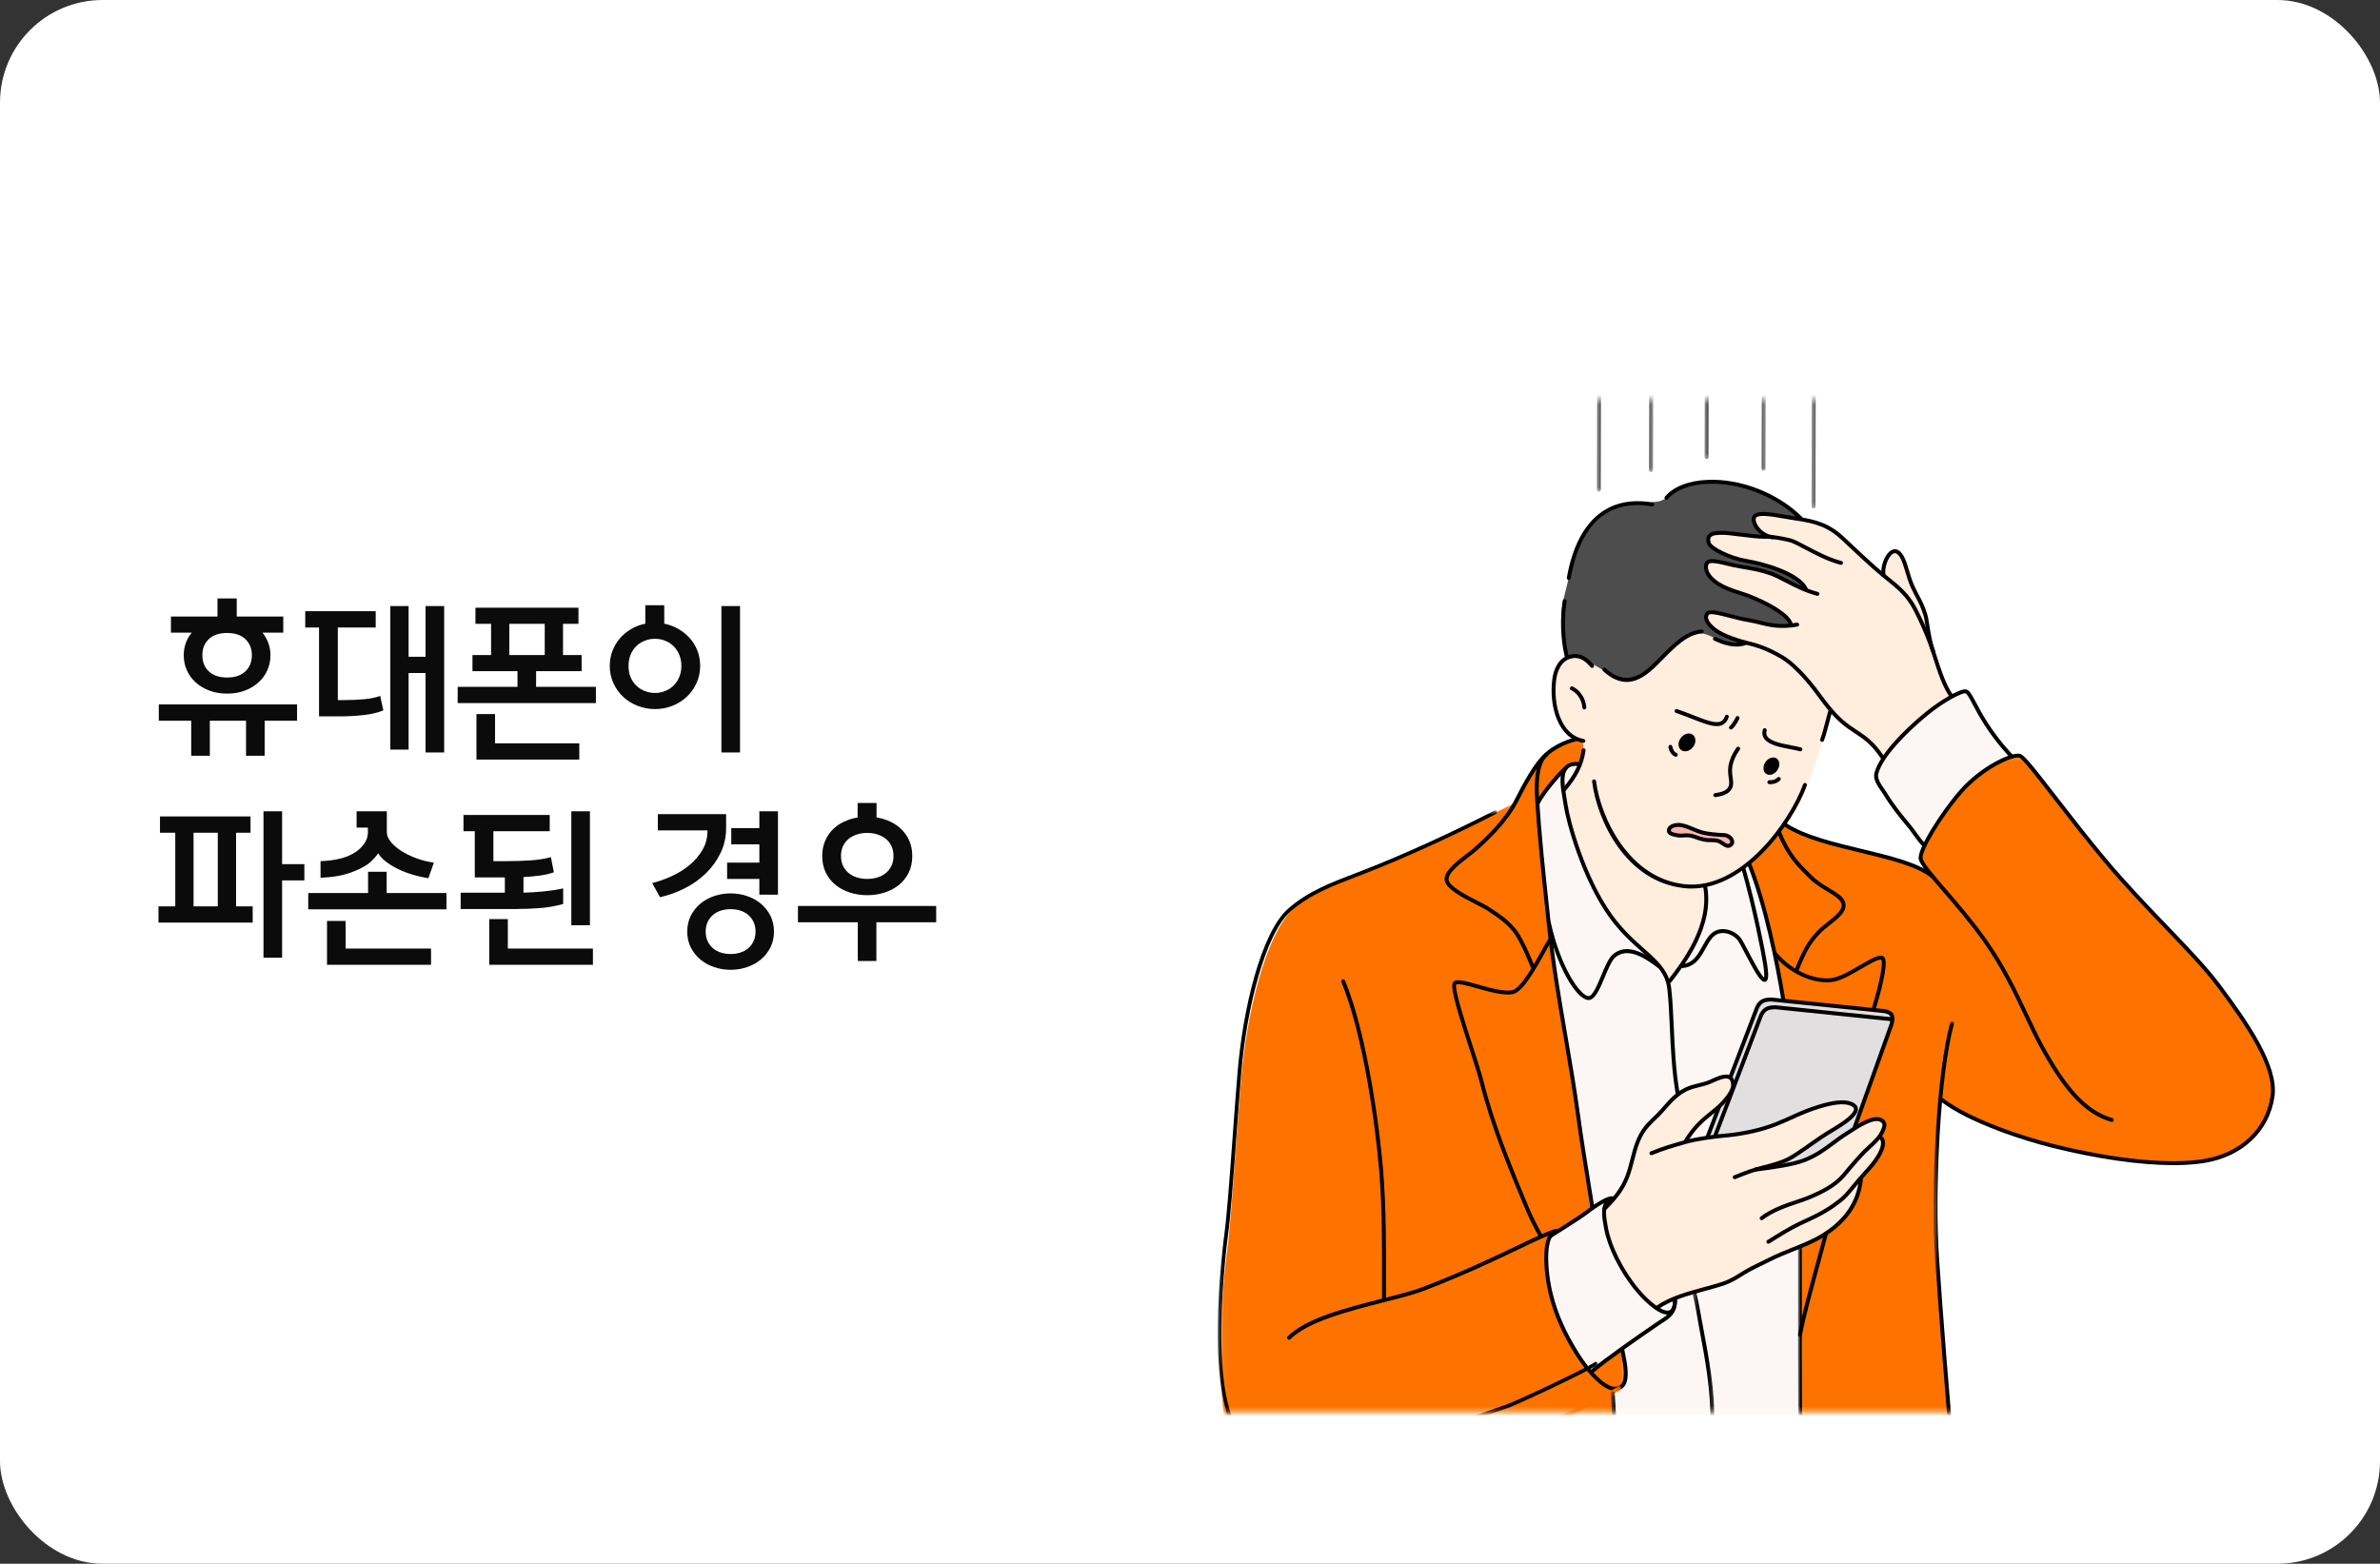 <?xml version="1.0" encoding="UTF-8"?>
<svg width="487px" height="320px" viewBox="0 0 487 320" version="1.1" xmlns="http://www.w3.org/2000/svg" xmlns:xlink="http://www.w3.org/1999/xlink">
    <rect x="0" y="0" width="487" height="320" fill="#333333" stroke="none"/>
    <title>card-02</title>
    <defs>
        <polygon id="path-1" points="0.762 0.293 108.226 0.293 108.226 134.676 0.762 134.676"></polygon>
        <polygon id="path-3" points="0.604 0.067 54.72 0.067 54.72 132.676 0.604 132.676"></polygon>
        <polygon id="path-5" points="0.048 0.064 82.672 0.064 82.672 137.676 0.048 137.676"></polygon>
        <polygon id="path-7" points="0.666 0.27 82.77 0.27 82.77 124.676 0.666 124.676"></polygon>
        <polygon id="path-9" points="0.653 0.699 7.704 0.699 7.704 80.676 0.653 80.676"></polygon>
        <polygon id="path-11" points="0.598 0.422 2.949 0.422 2.949 4.676 0.598 4.676"></polygon>
        <polygon id="path-13" points="0.903 0.483 2.035 0.483 2.035 34.676 0.903 34.676"></polygon>
        <polygon id="path-15" points="0.332 0.029 4.818 0.029 4.818 24.676 0.332 24.676"></polygon>
        <polygon id="path-17" points="0.675 0.452 1.675 0.452 1.675 19.356 0.675 19.356"></polygon>
        <polygon id="path-19" points="0.362 0.452 1.362 0.452 1.362 15.354 0.362 15.354"></polygon>
        <polygon id="path-21" points="0.715 0.452 1.715 0.452 1.715 12.687 0.715 12.687"></polygon>
        <polygon id="path-23" points="0.386 0.452 1.386 0.452 1.386 15.078 0.386 15.078"></polygon>
        <polygon id="path-25" points="0.615 0.452 1.615 0.452 1.615 22.758 0.615 22.758"></polygon>
        <polygon id="path-27" points="0.182 0.57 77.946 0.57 77.946 123.676 0.182 123.676"></polygon>
    </defs>
    <g id="Page-1" stroke="none" stroke-width="1" fill="none" fill-rule="evenodd">
        <g id="Desktop-Copy-2" transform="translate(-733, -221)">
            <g id="card-02" transform="translate(733, 221)">
                <rect id="Rectangle-Copy" fill="#FFFFFF" x="0" y="0" width="487" height="320" rx="21"></rect>
                <g id="Group-165" transform="translate(249, 81)">
                    <path d="M94.874,131.066 C95.227,132.027 96.599,128.384 97.078,127.542 C98.199,125.566 99.198,123.412 99.985,121.285 C101.187,118.041 102.053,114.484 102.541,111.063 C103.047,107.527 103.176,103.979 104.745,100.841 C106.382,97.565 110.195,94.949 112.763,92.381 C118.464,86.68 121.604,78.332 123.866,70.792 C124.688,68.05 125.907,64.911 125.541,61.979 C124.219,51.4 110.455,41.626 99.897,43.385 C94.498,44.286 90.973,48.564 85.887,50.259 C81.772,51.63 77.075,50.523 73.197,52.462 C71.827,53.147 69.814,54.537 69.408,56.163 C68.507,59.765 68.945,64.332 70.514,67.469 C71.462,69.366 74.46,69.673 74.783,71.937 C75.465,76.708 71.051,80.395 71.051,80.395 C71.051,80.395 71.621,85.091 72.304,88.173 C73.795,94.903 75.558,98.142 78.984,104.139 C81.77,109.015 87.026,113.157 91.011,117.141 C92.62,118.751 94.084,128.906 94.874,131.066" id="Fill-1" fill="#FFEDDE"></path>
                    <g id="Group-5" transform="translate(108, 73.277)">
                        <mask id="mask-2" fill="white">
                            <use xlink:href="#path-1"></use>
                        </mask>
                        <g id="Clip-4"></g>
                        <path d="M0.762,22.541 C0.762,22.541 3.303,28.429 3.978,30.791 C6.321,38.989 6.861,47.231 8.254,55.589 C9.705,64.297 9.602,73.216 10.697,81.975 C11.292,86.745 10.262,91.758 10.941,96.511 C11.824,102.686 11.308,109.416 11.308,115.691 C11.308,122.856 10.902,171.419 11.594,171.292 C14.031,170.847 20.173,170.059 27.162,170.895 C31.492,171.413 35.305,172.025 38.223,172.306 C41.142,172.589 44.454,172.145 45.054,171.746 C45.637,171.357 44.826,168.299 44.766,167.507 C44.601,165.366 43.644,159.199 43.402,154.403 C43.148,149.35 42.024,135.346 41.194,127.055 C40.071,115.829 38.915,105.523 38.915,94.191 C38.915,89.386 39.247,85.551 39.247,80.746 C39.247,79.091 39.726,76.306 39.726,74.679 C39.726,74.425 40.053,70.582 40.053,70.582 C40.053,70.582 41.759,71.782 42.377,72.246 C45.027,74.233 49.72,75.814 51.999,76.777 C54.279,77.74 58.27,79.09 62.038,79.927 C63.734,80.304 67.661,81.528 69.38,81.742 C77.495,82.756 84.989,84.638 93.181,83.468 C95.771,83.098 100.616,81.602 102.579,79.638 C106.512,75.706 109.212,71.721 107.884,66.409 C106.61,61.312 99.558,50.629 96.361,46.631 C90.816,39.7 88.838,37.78 82.558,31.5 C78.29,27.232 70.922,18.303 67.133,13.567 C65.129,11.062 62.017,6.933 59.56,3.924 C58.297,2.377 56.722,0.768 56.573,0.576 C56.169,0.059 55.072,0.363 54.352,0.602 C52.791,1.123 49.621,3.073 48.151,4.013 C46.679,4.951 43.749,8.103 40.877,11.924 C39.125,14.254 37.294,18.565 36.167,20.369 C35.152,21.995 38.202,24.892 38.202,24.892 C38.202,24.892 35.076,23.098 34.733,23.011 C33.252,22.641 31.039,21.627 29.511,21.306 C25.544,20.471 21.389,19.345 19.66,18.778 C18.199,18.299 15.416,17.563 13.886,17.05 C11.069,16.107 8.161,14.445 8.161,14.445 C8.161,14.445 5.237,17.973 3.93,19.398 C3.2,20.195 0.762,22.541 0.762,22.541" id="Fill-3" fill="#FE7200" mask="url(#mask-2)"></path>
                    </g>
                    <path d="M136.599,74.517 C136.599,74.517 135.352,72.674 133.815,71.128 C132.082,69.385 130.206,68.633 128.559,67.324 C123.89,63.614 117.578,55.159 112.268,52.121 C108.846,50.163 105.219,49.889 101.841,47.956 C101.318,47.657 99.557,45.705 100.047,44.925 C100.555,44.119 103.191,44.61 103.953,44.756 C106.763,45.291 110.303,46.412 113.162,46.8 C113.841,46.893 117.049,47.442 117.407,46.76 C117.95,45.724 112.895,42.765 112.283,42.431 C109.051,40.67 105.133,40.271 102.148,38.136 C101.705,37.82 98.908,35.047 100.184,34.235 C101.609,33.329 102.973,33.854 104.835,34.419 C106.697,34.982 111.203,34.957 113.953,36.596 C115.293,37.395 116.955,38.164 118.37,38.838 C118.644,38.969 120.067,39.863 120.172,39.36 C120.461,37.983 116.912,36.622 116.019,36.111 C112.953,34.357 109.585,34.258 106.08,33.23 C105.344,33.015 104.22,32.425 103.526,32.161 C102.423,31.74 98.707,29.744 100.879,28.413 C102.175,27.619 104.841,28.031 107.025,28.25 C109.839,28.533 112.09,28.786 112.09,28.786 C112.09,28.786 108.954,25.71 109.857,24.85 C110.679,24.066 112.768,24.012 113.792,24.207 C118.043,25.018 121.609,24.915 125.409,27.089 C128.2,28.686 130.521,32.06 133.121,33.92 C133.754,34.372 135.645,36.347 136.392,36.524 C136.392,36.524 136.458,34.626 136.584,34.328 C137.056,33.203 137.214,31.549 138.571,31.809 C139.418,31.97 139.77,32.351 140.136,32.817 C141.052,33.981 141.885,37.156 142.185,38.585 C142.419,39.707 144.714,43.341 145.011,44.474 C145.466,46.209 145.2,46.634 145.644,49.152 C145.923,50.727 147.457,54.211 148.001,56.278 C148.386,57.736 150.424,61.758 150.424,61.758 C150.424,61.758 149.299,63.517 148.441,64.663 C146.347,67.458 143.478,69.586 140.179,70.934 C138.949,71.437 136.599,74.517 136.599,74.517" id="Fill-6" fill="#FFEDDE"></path>
                    <g id="Group-10" transform="translate(65, 75.277)">
                        <mask id="mask-4" fill="white">
                            <use xlink:href="#path-3"></use>
                        </mask>
                        <g id="Clip-9"></g>
                        <path d="M17.576,169.9 C17.62,168.571 17.288,153.724 17.12,151.71 C16.407,143.152 15.982,134.599 15.744,126.027 C15.421,114.38 13.565,103.604 11.977,92.114 C10.195,79.219 7.745,63.057 5.192,49.013 C3.453,39.452 2.775,29.852 1.413,20.315 C0.96,17.149 0.604,7.847 0.604,7.847 C0.604,7.847 4.419,1.498 7.25,0.24 C7.5,0.129 9.391,0.067 9.391,0.067 L8.341,2.263 L6,5.368 C6,5.368 6.462,8.404 6.906,10.924 C7.748,15.697 10.197,20.879 12.122,25.209 C15.395,32.576 19.257,35.065 25.046,40.854 C26.492,42.3 27.471,44.517 27.471,44.517 C27.471,44.517 29.183,42.559 30.851,39.957 C32.025,38.126 33.178,35.663 33.695,34.697 C35.332,31.647 34.961,24.975 34.961,24.975 C34.961,24.975 37.527,24.207 39.772,23.041 C42.015,21.875 43.938,20.313 43.938,20.313 C43.938,20.313 46.869,29.413 47.286,31.101 C48.675,36.731 50.907,48.188 50.907,48.188 C50.907,48.188 50.978,54.57 51.975,63.541 C53.062,73.321 52.25,83.278 53.008,93.121 C53.376,97.906 54.38,98.795 54.38,98.795 C54.38,98.795 54.277,121.157 54.328,126.517 C54.376,131.494 54.532,149.835 54.532,153.622 C54.532,154.776 54.753,159.986 54.716,164.263 C54.696,166.529 54.83,168.95 54.326,169.453 C53.305,170.473 40.889,169.989 30.471,169.004 C23.499,168.346 17.576,169.9 17.576,169.9" id="Fill-8" fill="#FCF7F4" mask="url(#mask-4)"></path>
                    </g>
                    <path d="M79.941,164.728 C78.563,164.442 77.38,166.113 76.158,166.792 C73.414,168.317 68.37,170.559 66.871,173.558 C65.95,175.401 67.107,178.294 67.444,180.093 C68.584,186.167 69.17,192.023 73.751,196.602 C74.56,197.413 75.347,198.968 76.273,199.583 C76.674,199.851 78.957,197.577 79.597,197.175 C82.414,195.417 84.806,193.383 87.394,191.444 C88.546,190.578 90.625,189.569 91.292,188.233 C91.407,188.005 87.988,185.157 87.624,184.793 C85.769,182.94 83.987,179.814 82.808,177.457 C81.539,174.917 80.871,172.367 80.4,169.543 C80.214,168.429 81.036,164.957 79.941,164.728" id="Fill-11" fill="#FCF7F4"></path>
                    <path d="M144.682,91.948 C144.682,91.948 141.996,88.703 140.345,86.499 C139.067,84.797 135.467,80.826 135.003,78.506 C134.521,76.094 137.302,72.868 138.768,71.158 C141.294,68.211 144.985,64.749 148.583,62.455 C150.067,61.509 151.234,60.783 152.89,60.369 C154.817,59.887 154.109,62.198 155.793,64.563 C157.478,66.928 158.203,68.944 160.131,70.872 C160.887,71.627 162.389,73.667 162.389,73.667 C162.389,73.667 159.033,75.323 158.482,75.782 C156.178,77.702 154.948,78.205 152.819,80.335 C150.875,82.278 148.923,85.119 147.406,87.396 C146.711,88.437 144.682,91.948 144.682,91.948" id="Fill-13" fill="#FCF7F4"></path>
                    <path d="M101.859,89.711 C100.304,89.459 99.745,89.599 98.147,88.914 C96.403,88.167 94.933,87.169 93.125,88.073 C92.363,88.453 92.013,88.744 92.899,89.629 C93.333,90.064 97.441,90.197 98.019,90.27 C98.866,90.375 99.474,90.432 100.135,91.022 C100.492,91.34 101.687,91.082 102.585,91.33 C103.259,91.517 103.866,91.824 104.36,91.982 C104.769,92.111 105.102,92.137 105.334,91.906 C105.932,91.306 105.293,90.666 105.116,90.307 C104.939,89.948 103.413,89.962 101.859,89.711" id="Fill-15" fill="#FBB1B1"></path>
                    <path d="M71.364,53.446 C71.364,53.446 72.479,53.067 73.854,53.384 C74.801,53.601 75.927,54.435 76.668,54.79 C78.484,55.662 82.468,58.533 83.798,58.265 C87.561,57.507 91.093,53.044 92.301,51.943 C93.934,50.454 96.67,48.285 98.785,48.531 C100.9,48.777 102.32,50.054 104.211,50.401 C107.386,50.983 108.38,50.554 108.38,50.554 C108.38,50.554 104.026,49.412 101.69,47.675 C100.129,46.514 99.977,44.613 100.75,44.365 C102.45,43.819 104.162,44.55 105.822,44.893 C108.477,45.444 110.272,46.379 112.931,46.91 C113.323,46.988 117.427,47.757 117.389,47.069 C117.323,45.874 114.677,43.785 113.826,43.275 C110.079,41.025 106.402,40.033 102.426,38.314 C100.97,37.684 99.886,36.151 100.144,34.652 C100.208,34.282 100.6,33.723 101.646,33.774 C103.335,33.857 106.259,34.77 108.756,34.965 C110.989,35.14 119.385,39.052 120.583,39.571 C120.656,39.602 119.518,38.145 119.385,38.045 C118.289,37.23 115.779,35.939 114.523,35.395 C110.488,33.65 106.778,33.523 102.69,31.946 C101.274,31.399 100.197,29.506 100.568,29.293 C100.939,29.08 101.191,27.928 103.184,27.983 C103.896,28.003 111.447,28.855 112.083,28.603 C112.343,28.5 109.16,25.857 109.695,24.995 C110.23,24.133 110.963,24.321 112.996,24.347 C114.981,24.372 119.759,25.378 119.692,25.133 C119.649,24.979 119.553,24.824 117.732,23.352 C115.339,21.416 112.009,19.954 111.853,19.878 C110.734,19.326 106.006,18.103 104.773,17.829 C102.443,17.313 98.626,17.469 96.356,18.186 C94.785,18.682 91.998,21.382 90.344,21.615 C87.492,22.018 85.859,21.807 82.952,22.372 C76.217,23.679 73.407,29.811 72.22,36.088 C71.213,41.412 70.138,42.451 70.675,47.852 C70.765,48.772 71.364,53.446 71.364,53.446" id="Fill-17" fill="#4D4D4D"></path>
                    <path d="M79.394,165.845 C79.394,165.845 80.612,165.174 81.189,164.393 C81.957,163.354 82.519,162.741 83.06,161.797 C84.062,160.049 84.692,157.76 85.017,156.234 C85.519,153.884 86.255,151.324 87.997,149.377 C88.453,148.867 90.205,147.171 90.724,146.653 C92.949,144.433 93.54,142.97 96.505,141.662 C97.116,141.394 99.695,140.733 100.341,140.515 C101.304,140.189 102.699,139.387 103.682,139.277 C105.726,139.048 106.179,141.414 104.8,143.282 C102.861,145.905 100.345,146.93 98.235,149.477 C97.687,150.138 96.486,151.347 96.442,152.243 C96.43,152.505 98.273,152.149 99.547,151.863 C100.822,151.576 104.493,151.407 106.23,151.109 C109.207,150.597 110.165,150.519 112.875,149.576 C116.13,148.444 119.168,146.666 122.614,145.621 C124.086,145.175 128.83,143.749 130.232,145.075 C131.502,146.276 130.398,147.335 129.348,148.144 C128.235,149.002 127.077,149.58 125.826,150.366 C123.774,151.657 121.101,153.354 119.258,154.776 C118.362,155.467 114.707,157.375 114.707,157.375 C114.707,157.375 116.887,157.307 117.069,157.226 C118.382,156.648 120.602,156.294 121.885,155.607 C125.279,153.789 128.206,150.664 131.741,149.106 C133.185,148.469 135.407,147.493 136.396,148.377 C137.383,149.262 135.797,151.655 135.797,151.655 C135.797,151.655 136.418,153.543 136.243,154.123 C135.644,156.105 132,159.82 132,159.82 C132,159.82 131.909,161.676 131.338,163.168 C130.636,165.006 129.353,167.143 127.918,168.661 C125.078,171.667 121.2,173.189 117.562,174.837 C113.606,176.629 109.681,178.8 105.381,180.906 C102.124,182.499 98.401,183.278 95.222,184.141 C93.016,184.74 89.948,186.827 89.948,186.827 C89.948,186.827 87.399,184.579 86.465,183.593 C84.665,181.694 82.614,178.593 81.54,176.156 C80.756,174.379 79.765,171.599 79.34,169.753 C79.11,168.749 79.394,165.845 79.394,165.845" id="Fill-19" fill="#FFEDDE"></path>
                    <path d="M100.267,151.86 C100.267,151.86 101.186,149.383 101.255,149.212 C101.637,148.268 101.971,147.325 102.333,146.377 C102.941,144.785 105.734,142.627 105.565,140.704 C105.505,140.017 104.995,139.381 104.995,139.381 C104.995,139.381 108.372,130.363 109.449,127.938 C109.878,126.97 110.732,123.988 111.909,123.631 C112.699,123.391 115.032,123.682 115.032,123.682 L135.027,125.748 C135.027,125.748 137.315,125.682 138.018,126.638 C138.936,127.887 137.187,130.964 137.187,130.964 L135.058,137.008 L130.519,149.878 C130.519,149.878 127.484,151.883 125.052,153.67 C123.027,155.159 120.704,156.484 118.078,157.179 C116.789,157.52 114.713,157.436 114.886,157.322 C115.995,156.592 117.638,155.818 118.745,155.111 C120.246,154.151 122.165,152.824 123.612,151.835 C125.15,150.784 127.164,150.033 128.496,148.721 C129.125,148.101 131.306,146.656 130.758,145.631 C129.461,143.212 124.451,145 122.866,145.635 C117.669,147.718 114.378,149.377 108.886,150.637 C107.499,150.957 104.572,151.391 103.162,151.514 C102.388,151.583 100.267,151.86 100.267,151.86" id="Fill-21" fill="#E1DFE0"></path>
                    <g id="Group-25" transform="translate(1, 70.277)">
                        <mask id="mask-6" fill="white">
                            <use xlink:href="#path-5"></use>
                        </mask>
                        <g id="Clip-24"></g>
                        <path d="M73.492,0.316 C72.606,-0.09 72.074,0.05 71.118,0.353 C69.125,0.983 66.717,2.66 65.43,3.946 C63.221,6.156 59.547,13.786 59.547,13.786 C59.547,13.786 53.455,16.928 50.646,18.132 C47.225,19.598 44.363,21.222 40.917,22.642 C36.07,24.639 30.664,26.718 24.721,29.124 C21.435,30.453 16.451,32.998 14.101,35.819 C9.465,41.383 6.248,53.528 5.456,60.653 C5.096,63.895 4.7,67.316 4.337,70.587 C4.28,71.094 2.763,91.396 2.118,98.556 C1.757,102.559 1.304,105.506 0.932,109.505 C0.608,113.008 0.071,119.954 0.11,121.974 C0.163,124.668 -0.088,129.062 0.159,132.517 C0.404,135.972 1.048,144.712 4.855,148.519 C6.051,149.714 10.679,151.834 17.996,152.52 C25.312,153.207 30.15,151.714 30.15,151.714 C30.15,151.714 30.18,155.008 30.148,157.887 C30.095,162.63 28.716,175.268 29.34,175.736 C30.078,176.29 34.806,175.926 40.514,175.087 C43.514,174.646 48.36,173.672 51.848,173.418 C57.656,172.992 62.691,173.735 66.263,174.396 C74.026,175.831 81.049,175.791 81.562,174.764 C81.93,174.025 81.31,166.832 81.31,164.438 C81.31,160.208 80.838,152.38 80.806,150.209 C80.771,147.827 80.453,142.622 80.479,141.772 C80.506,140.921 80.001,133.693 80.001,133.693 C80.001,133.693 81.861,133.148 82.445,131.641 C82.904,130.458 82.526,128.959 82.526,127.793 C82.526,127.279 81.994,124.764 81.994,124.764 L75.59,129.6 C75.59,129.6 72.391,125.572 71.817,124.425 C69.634,120.058 68.397,117.73 67.212,112.989 C66.781,111.267 66.163,103.265 67.161,101.602 C67.336,101.31 69.923,99.857 72.345,98.299 C74.098,97.171 75.925,95.768 75.925,95.768 C75.925,95.768 74.389,88.003 74.101,85.696 C73.287,79.182 72.19,71.609 71.107,65.266 C70.632,62.478 68.609,51.865 68.306,48.988 C67.618,42.453 67.037,39.224 66.649,35.317 C66.473,33.552 66.018,30.992 65.826,27.748 C65.634,24.505 64.579,12.885 64.579,12.885 C64.579,12.885 67.283,9.054 68.41,7.877 C69.537,6.701 70.333,5.692 70.846,5.403 C71.835,4.846 73.293,5.149 73.293,5.149 C73.293,5.149 74.698,0.868 73.492,0.316" id="Fill-23" fill="#FE7200" mask="url(#mask-6)"></path>
                    </g>
                    <path d="M136.282,74.523 C136.151,74.523 136.022,74.459 135.945,74.341 C133.973,71.33 132.276,70.217 130.48,69.04 C129.532,68.418 128.553,67.774 127.51,66.836 C125.613,65.129 124.367,63.452 122.927,61.51 L122.192,60.525 C121.586,59.716 118.409,55.593 115.462,53.84 C112.488,52.073 110.307,51.41 108.393,50.957 C106.84,50.59 103.739,49.642 101.972,48.42 C101.491,48.087 99.905,46.899 99.706,45.595 C99.634,45.121 99.746,44.689 100.041,44.309 C100.648,43.529 102.357,43.928 105.325,44.702 C106.507,45.01 107.729,45.329 108.764,45.495 C109.592,45.627 110.375,45.818 111.133,46.003 C113.197,46.508 115.333,47.029 118.666,46.422 C118.88,46.381 119.094,46.526 119.135,46.747 C119.174,46.965 119.029,47.174 118.81,47.214 C115.308,47.853 113.089,47.31 110.941,46.785 C110.165,46.596 109.432,46.417 108.637,46.29 C107.563,46.118 106.323,45.794 105.122,45.481 C103.575,45.078 100.986,44.402 100.676,44.803 C100.518,45.007 100.463,45.219 100.502,45.473 C100.622,46.257 101.616,47.194 102.431,47.758 C103.882,48.762 106.635,49.714 108.579,50.173 C110.555,50.641 112.807,51.326 115.874,53.148 C118.952,54.978 122.214,59.211 122.837,60.042 L123.573,61.03 C124.989,62.937 126.212,64.585 128.049,66.238 C129.045,67.135 129.999,67.761 130.922,68.366 C132.708,69.538 134.555,70.749 136.618,73.899 C136.74,74.086 136.688,74.336 136.502,74.457 C136.434,74.502 136.358,74.523 136.282,74.523" id="Fill-26" fill="#000000"></path>
                    <path d="M117.38,46.955 C117.218,46.955 117.066,46.856 117.004,46.696 C116.218,44.636 110.539,41.891 107.716,40.997 L107.417,40.902 C104.854,40.093 101.343,38.986 99.998,36.392 C99.67,35.759 99.522,34.778 99.873,34.126 C100.089,33.726 100.456,33.489 100.938,33.439 C101.905,33.341 103.116,33.63 104.523,33.966 C105.378,34.171 106.263,34.383 107.207,34.538 C109.696,34.949 111.342,35.22 113.559,36.001 C114.396,36.296 115.381,36.808 116.521,37.401 C118.342,38.347 120.608,39.525 122.994,40.134 C123.209,40.189 123.339,40.408 123.284,40.623 C123.229,40.839 123.013,40.972 122.794,40.914 C120.318,40.282 118.007,39.08 116.15,38.115 C115.036,37.537 114.074,37.037 113.291,36.761 C111.141,36.003 109.524,35.737 107.077,35.333 C106.104,35.172 105.164,34.948 104.335,34.749 C103,34.43 101.847,34.154 101.021,34.24 C100.808,34.262 100.669,34.347 100.582,34.508 C100.376,34.89 100.489,35.591 100.712,36.021 C101.904,38.318 105.231,39.368 107.659,40.134 L107.96,40.229 C110.128,40.915 116.749,43.769 117.756,46.409 C117.835,46.617 117.732,46.849 117.524,46.929 C117.476,46.947 117.428,46.955 117.38,46.955" id="Fill-28" fill="#000000"></path>
                    <path d="M120.527,39.969 C120.376,39.969 120.23,39.883 120.162,39.735 C118.924,37.056 112.51,34.888 108.351,34.204 C105.078,33.667 100.705,31.73 100.267,30.235 C100.049,29.493 100.107,28.894 100.438,28.456 C101.064,27.628 102.467,27.64 103.59,27.65 L103.937,27.652 L103.938,27.652 C104.389,27.652 105.56,27.797 106.915,27.964 C108.705,28.186 110.921,28.457 111.877,28.44 C113.866,28.39 115.506,28.755 117.256,29.139 C118.053,29.315 119.213,29.929 120.68,30.707 C122.74,31.798 125.302,33.157 127.809,33.8 C128.025,33.855 128.155,34.074 128.099,34.29 C128.045,34.505 127.823,34.636 127.61,34.58 C125.009,33.912 122.4,32.53 120.303,31.418 C118.946,30.699 117.773,30.077 117.102,29.93 C115.308,29.536 113.773,29.198 111.895,29.245 C110.876,29.259 108.725,29 106.816,28.763 C105.543,28.606 104.34,28.457 103.938,28.457 L103.937,28.457 L103.583,28.455 C102.685,28.445 101.462,28.437 101.081,28.942 C100.912,29.165 100.898,29.524 101.04,30.008 C101.292,30.87 104.99,32.837 108.482,33.41 C111.384,33.887 119.274,35.893 120.893,39.398 C120.986,39.599 120.897,39.839 120.696,39.932 C120.641,39.957 120.584,39.969 120.527,39.969" id="Fill-30" fill="#000000"></path>
                    <path d="M150.296,61.811 C150.175,61.811 150.054,61.756 149.975,61.65 C148.534,59.732 147.494,56.512 146.575,53.671 C146.272,52.73 145.984,51.842 145.712,51.103 C144.792,48.598 143.702,46.127 142.474,43.76 C141.035,40.988 139.042,39.386 136.733,37.53 L135.95,36.898 C133.939,35.264 129.386,30.981 127.949,29.61 C125.083,26.876 122.583,26.107 118.391,25.502 C117.616,25.39 116.82,25.252 116.039,25.116 C113.702,24.708 111.285,24.288 110.454,24.832 C110.174,25.016 110.236,25.45 110.3,25.692 C110.583,26.79 111.966,28.386 113.828,28.527 C114.05,28.544 114.216,28.737 114.199,28.959 C114.183,29.181 113.984,29.343 113.767,29.33 C111.65,29.17 109.914,27.421 109.52,25.893 C109.322,25.125 109.502,24.493 110.013,24.158 C111.111,23.44 113.457,23.848 116.178,24.322 C116.95,24.457 117.738,24.594 118.505,24.705 C122.778,25.322 125.498,26.16 128.505,29.028 C129.936,30.394 134.466,34.656 136.458,36.273 L137.238,36.903 C139.616,38.815 141.671,40.467 143.188,43.389 C144.433,45.786 145.535,48.288 146.469,50.825 C146.745,51.579 147.035,52.475 147.342,53.424 C148.196,56.067 149.259,59.357 150.618,61.167 C150.752,61.345 150.716,61.597 150.537,61.73 C150.465,61.785 150.381,61.811 150.296,61.811" id="Fill-32" fill="#000000"></path>
                    <path d="M146.612,52.801 C146.45,52.801 146.297,52.702 146.236,52.54 C145.565,50.751 145.245,48.707 144.988,47.065 C144.845,46.153 144.721,45.366 144.578,44.915 C144.023,43.178 143.628,42.432 143.081,41.4 C142.77,40.813 142.418,40.149 141.973,39.178 C141.512,38.174 141.197,37.116 140.891,36.094 C140.709,35.479 140.525,34.864 140.31,34.259 C139.971,33.302 139.586,32.662 139.164,32.358 C138.886,32.159 138.628,32.152 138.327,32.338 C137.368,32.93 136.566,35.161 136.797,36.601 C136.832,36.821 136.682,37.027 136.463,37.062 C136.239,37.096 136.037,36.947 136.001,36.728 C135.715,34.936 136.658,32.422 137.905,31.653 C138.478,31.297 139.094,31.316 139.633,31.704 C140.2,32.112 140.669,32.86 141.069,33.99 C141.289,34.608 141.475,35.236 141.663,35.864 C141.961,36.859 142.268,37.889 142.705,38.843 C143.14,39.793 143.486,40.446 143.792,41.023 C144.338,42.052 144.768,42.865 145.345,44.67 C145.508,45.18 145.629,45.957 145.783,46.94 C146.035,48.546 146.347,50.545 146.989,52.258 C147.068,52.466 146.962,52.697 146.754,52.776 C146.708,52.793 146.66,52.801 146.612,52.801" id="Fill-34" fill="#000000"></path>
                    <path d="M79.275,166.791 C79.17,166.791 79.065,166.75 78.986,166.668 C78.832,166.508 78.836,166.253 78.996,166.099 C81.662,163.523 83.09,161.379 83.928,158.699 C84.178,157.902 84.391,157.076 84.598,156.278 C85.217,153.886 85.857,151.412 87.54,149.373 C88.066,148.735 88.676,148.147 89.267,147.578 C89.737,147.125 90.224,146.656 90.653,146.175 L91.171,145.588 C92.537,144.035 93.825,142.57 95.759,141.602 C96.651,141.155 97.645,140.909 98.605,140.672 C99.152,140.536 99.668,140.409 100.165,140.247 C100.447,140.155 100.824,139.987 101.222,139.808 C102.491,139.238 104.068,138.532 105.114,139.104 C105.601,139.372 105.903,139.876 106.008,140.604 C106.118,141.367 106.001,142.66 103.721,145.063 C102.988,145.837 102.215,146.458 101.397,147.116 C99.747,148.442 98.041,149.814 96.304,152.693 C96.189,152.884 95.942,152.945 95.752,152.831 C95.561,152.716 95.5,152.469 95.615,152.278 C97.424,149.276 99.267,147.795 100.892,146.488 C101.689,145.849 102.441,145.244 103.137,144.51 C105.412,142.11 105.26,141.062 105.211,140.718 C105.143,140.249 104.984,139.951 104.725,139.81 C104.033,139.427 102.599,140.072 101.552,140.542 C101.132,140.73 100.737,140.908 100.414,141.013 C99.889,141.184 99.335,141.32 98.798,141.453 C97.88,141.681 96.932,141.915 96.12,142.322 C94.326,143.22 93.088,144.628 91.776,146.119 L91.254,146.711 C90.804,147.214 90.307,147.694 89.826,148.158 C89.252,148.711 88.658,149.284 88.161,149.886 C86.591,151.786 86.003,154.066 85.378,156.479 C85.169,157.288 84.953,158.123 84.697,158.94 C83.816,161.759 82.326,164 79.555,166.678 C79.477,166.753 79.376,166.791 79.275,166.791" id="Fill-36" fill="#000000"></path>
                    <path d="M105.963,160.306 C105.803,160.306 105.652,160.211 105.589,160.054 C105.506,159.847 105.607,159.613 105.813,159.53 C108.11,158.607 109.644,158.013 111.557,157.55 C113.191,157.156 115.425,156.535 116.789,155.82 C117.941,155.217 119.426,154.175 120.314,153.554 L121.349,152.823 C122.749,151.828 123.762,151.11 126.246,149.623 C129.96,147.4 130.359,146.325 130.359,145.965 C130.359,145.838 130.316,145.643 129.951,145.427 C128.355,144.483 125.394,145.222 123.306,145.861 C121.141,146.521 119.544,147.239 117.854,148 C116.84,148.457 115.791,148.929 114.546,149.426 C111.516,150.633 107.581,151.504 103.751,151.814 C102.507,151.915 98.359,152.404 95.996,153.086 L95.191,153.319 C93.216,153.884 91.655,154.332 89.059,155.366 C88.851,155.447 88.618,155.347 88.536,155.14 C88.453,154.934 88.555,154.7 88.761,154.618 C91.395,153.57 92.973,153.118 94.969,152.544 L95.773,152.313 C98.149,151.627 102.201,151.132 103.686,151.012 C107.44,150.707 111.288,149.857 114.247,148.677 C115.477,148.187 116.517,147.719 117.524,147.266 C119.237,146.494 120.857,145.765 123.071,145.09 C125.493,144.35 128.511,143.64 130.361,144.734 C131.023,145.125 131.162,145.618 131.163,145.964 C131.166,146.673 130.701,147.896 126.659,150.314 C124.202,151.785 123.2,152.495 121.815,153.479 L120.776,154.212 C119.872,154.846 118.36,155.906 117.164,156.534 C115.726,157.285 113.424,157.927 111.745,158.333 C109.886,158.784 108.377,159.368 106.112,160.277 C106.064,160.296 106.013,160.306 105.963,160.306" id="Fill-38" fill="#000000"></path>
                    <path d="M111.471,168.695 C111.349,168.695 111.229,168.639 111.149,168.534 C111.016,168.355 111.052,168.103 111.23,167.97 C113.525,166.254 116.236,165.34 118.626,164.534 C119.562,164.218 120.445,163.922 121.184,163.609 C123.74,162.534 125.535,161.502 126.836,160.36 C127.617,159.674 128.116,159.066 128.745,158.295 L129.084,157.882 C129.874,156.924 131.504,155.101 132.344,154.274 C132.657,153.966 132.978,153.672 133.295,153.38 C134.431,152.339 135.504,151.354 136.02,149.894 L136.051,149.811 C136.254,149.254 136.336,148.864 135.647,148.532 C134.316,147.892 131.293,149.862 129.842,150.809 C129.623,150.953 129.43,151.079 129.27,151.178 C128.088,151.919 127.119,152.638 126.182,153.336 C124.467,154.611 122.847,155.816 120.332,156.797 C117.94,157.729 113.717,158.322 110.305,158.734 C110.1,158.764 109.885,158.603 109.858,158.382 C109.831,158.162 109.989,157.962 110.209,157.934 C113.574,157.528 117.732,156.946 120.039,156.047 C122.454,155.106 123.959,153.986 125.701,152.69 C126.651,151.983 127.634,151.253 128.842,150.496 C128.999,150.398 129.188,150.275 129.403,150.135 C131.75,148.603 134.39,147.031 135.995,147.807 C137.396,148.479 136.968,149.647 136.807,150.088 L136.78,150.164 C136.197,151.811 134.998,152.911 133.839,153.973 C133.529,154.259 133.215,154.547 132.908,154.847 C132.085,155.659 130.484,157.451 129.705,158.394 L129.368,158.804 C128.741,159.573 128.198,160.236 127.367,160.966 C125.999,162.165 124.133,163.241 121.497,164.351 C120.73,164.674 119.832,164.976 118.883,165.297 C116.55,166.084 113.905,166.975 111.713,168.615 C111.641,168.669 111.556,168.695 111.471,168.695" id="Fill-40" fill="#000000"></path>
                    <path d="M112.846,173.519 C112.712,173.519 112.581,173.453 112.504,173.331 C112.387,173.142 112.444,172.893 112.632,172.776 L112.804,172.667 C114.762,171.443 117.198,169.917 119.227,168.975 L119.764,168.726 C122.655,167.387 124.563,166.502 127.171,164.463 C128.228,163.636 128.756,162.994 129.716,161.828 C130.428,160.962 131.404,159.777 133.004,158.028 C135.556,155.24 136.129,153.284 135.844,152.457 C135.799,152.327 135.71,152.165 135.54,152.137 C135.321,152.1 135.173,151.892 135.209,151.673 C135.247,151.454 135.46,151.306 135.673,151.342 C136.105,151.415 136.444,151.726 136.606,152.195 C137.089,153.601 135.965,155.985 133.599,158.572 C132.012,160.304 131.045,161.48 130.338,162.338 C129.374,163.509 128.793,164.216 127.668,165.097 C124.986,167.194 123.044,168.094 120.103,169.457 L119.567,169.706 C117.582,170.626 115.17,172.137 113.231,173.35 L113.06,173.458 C112.992,173.499 112.919,173.519 112.846,173.519" id="Fill-42" fill="#000000"></path>
                    <path d="M90.136,186.951 C90.008,186.951 89.882,186.89 89.804,186.777 C89.678,186.595 89.724,186.344 89.907,186.218 C92.696,184.293 96.395,183.291 99.658,182.406 C101.138,182.004 102.535,181.626 103.789,181.186 C105.009,180.76 106.284,179.962 107.409,179.257 L107.528,179.183 C108.728,178.432 110.025,177.805 111.28,177.198 C111.829,176.932 112.378,176.667 112.919,176.391 C114.422,175.626 116.03,174.983 117.584,174.361 C119.74,173.5 121.971,172.608 123.932,171.38 C128.49,168.527 131,164.74 131.392,160.123 C131.41,159.901 131.609,159.746 131.826,159.756 C132.048,159.775 132.212,159.969 132.194,160.19 C131.781,165.074 129.145,169.068 124.36,172.062 C122.337,173.329 120.073,174.234 117.883,175.109 C116.345,175.724 114.755,176.359 113.283,177.109 C112.739,177.388 112.185,177.654 111.629,177.924 C110.395,178.52 109.118,179.138 107.955,179.865 L107.837,179.939 C106.676,180.666 105.36,181.49 104.056,181.946 C102.775,182.395 101.364,182.778 99.868,183.182 C96.511,184.094 93.039,185.034 90.365,186.88 C90.294,186.929 90.215,186.951 90.136,186.951" id="Fill-44" fill="#000000"></path>
                    <path d="M92.21,188.02 C89.784,188.02 86.23,183.88 85.799,183.368 C82.451,179.386 79.847,174.148 79.163,170.02 L79.099,169.648 C78.82,168.091 78.24,164.853 80.553,164.006 C80.763,163.93 80.993,164.038 81.07,164.246 C81.147,164.457 81.038,164.686 80.829,164.762 C79.151,165.376 79.632,168.064 79.891,169.506 L79.957,169.888 C80.62,173.882 83.153,178.97 86.415,182.851 C88.457,185.279 91.302,187.611 92.552,187.161 C93.222,186.916 93.362,185.78 93.364,184.871 C93.364,184.649 93.544,184.469 93.766,184.469 C93.989,184.469 94.168,184.649 94.168,184.871 C94.168,186.567 93.716,187.593 92.826,187.917 C92.632,187.988 92.425,188.02 92.21,188.02" id="Fill-46" fill="#000000"></path>
                    <path d="M68.481,172.186 C68.346,172.186 68.214,172.119 68.138,171.998 C68.021,171.808 68.079,171.56 68.267,171.442 C68.326,171.406 74.076,167.817 75.371,166.809 C76.137,166.21 80.021,163.266 81.26,163.883 C81.458,163.983 81.536,164.22 81.439,164.418 C81.342,164.618 81.101,164.7 80.9,164.605 C80.445,164.388 78.05,165.744 75.865,167.445 C74.538,168.478 68.931,171.976 68.693,172.125 C68.627,172.167 68.553,172.186 68.481,172.186" id="Fill-48" fill="#000000"></path>
                    <path d="M76.666,200.108 C76.551,200.108 76.437,200.06 76.357,199.965 C76.215,199.796 76.236,199.542 76.406,199.398 C79.562,196.74 85.703,192.475 90.048,189.5 C90.263,189.351 90.487,189.209 90.714,189.065 C92.099,188.182 93.406,187.35 93.31,185.111 C93.301,184.889 93.473,184.702 93.694,184.691 C93.916,184.699 94.104,184.854 94.114,185.077 C94.23,187.78 92.592,188.823 91.146,189.743 C90.928,189.883 90.711,190.021 90.503,190.163 C86.173,193.13 80.054,197.379 76.925,200.014 C76.85,200.077 76.757,200.108 76.666,200.108" id="Fill-50" fill="#000000"></path>
                    <path d="M144.718,92.361 C144.614,92.361 144.512,92.322 144.433,92.243 C143.727,91.537 143.11,90.681 142.513,89.853 C142.129,89.32 141.733,88.769 141.325,88.281 C139.623,86.238 137.84,84.042 136.4,81.639 C136.261,81.409 136.083,81.154 135.893,80.882 C135.149,79.814 134.221,78.485 134.546,77.187 C135.459,73.534 140.541,68.35 144.993,64.718 C147.891,62.354 152.03,59.86 153.279,60.079 C153.999,60.203 154.469,61.093 155.323,62.708 C155.912,63.824 156.647,65.214 157.733,66.902 C160.251,70.817 162.813,73.39 162.838,73.416 C162.995,73.573 162.995,73.828 162.838,73.986 C162.681,74.143 162.426,74.142 162.269,73.986 C162.243,73.96 159.62,71.324 157.055,67.338 C155.951,65.62 155.177,64.154 154.611,63.084 C154,61.928 153.472,60.93 153.142,60.873 C152.547,60.768 149.077,62.425 145.502,65.341 C141.35,68.73 136.194,73.916 135.327,77.382 C135.092,78.325 135.903,79.487 136.553,80.421 C136.754,80.71 136.944,80.981 137.089,81.225 C138.502,83.578 140.262,85.747 141.944,87.766 C142.368,88.276 142.775,88.839 143.166,89.382 C143.744,90.185 144.342,91.014 145.002,91.674 C145.159,91.831 145.159,92.086 145.002,92.243 C144.924,92.322 144.821,92.361 144.718,92.361" id="Fill-52" fill="#000000"></path>
                    <path d="M100.404,152.058 C100.356,152.058 100.307,152.049 100.26,152.032 C100.052,151.952 99.949,151.719 100.028,151.512 L102.35,145.442 C102.429,145.234 102.665,145.132 102.87,145.209 C103.078,145.288 103.182,145.521 103.103,145.73 L100.78,151.799 C100.718,151.959 100.566,152.058 100.404,152.058" id="Fill-54" fill="#000000"></path>
                    <path d="M130.472,150.172 C130.427,150.172 130.38,150.164 130.335,150.149 C130.126,150.074 130.018,149.844 130.093,149.634 L137.645,128.541 C137.808,128.017 137.932,127.087 137.663,126.806 C137.227,126.35 136.319,126.292 136.31,126.291 L113.53,123.948 C113.525,123.948 112.42,123.875 111.753,124.29 C111.109,124.692 110.798,125.621 110.795,125.631 L105.445,139.609 C105.364,139.816 105.129,139.919 104.923,139.835 C104.716,139.754 104.615,139.52 104.697,139.314 L104.732,139.224 L110.035,125.364 C110.043,125.337 110.424,124.169 111.329,123.606 C112.221,123.053 113.545,123.143 113.6,123.146 L136.371,125.489 C136.4,125.489 137.583,125.557 138.246,126.25 C138.934,126.972 138.502,128.498 138.409,128.797 L130.851,149.905 C130.791,150.07 130.637,150.172 130.472,150.172" id="Fill-56" fill="#000000"></path>
                    <path d="M81.438,203.586 C81.308,203.586 81.175,203.579 81.037,203.565 C79.363,203.399 76.267,200.959 73.126,195.88 C69.357,189.783 67.361,183.893 67.028,177.872 C66.782,173.446 67.581,171.008 69.403,170.627 C69.62,170.577 69.834,170.722 69.879,170.939 C69.925,171.156 69.786,171.369 69.568,171.415 C68.234,171.694 67.617,173.971 67.832,177.828 C68.158,183.71 70.114,189.477 73.811,195.457 C77.243,201.005 80.089,202.662 81.117,202.764 C81.831,202.838 82.342,202.684 82.684,202.304 C83.75,201.123 83.087,197.89 82.692,195.958 C82.632,195.666 82.577,195.394 82.531,195.148 C82.489,194.931 82.632,194.72 82.851,194.678 C83.074,194.638 83.28,194.78 83.321,194.999 C83.368,195.24 83.422,195.509 83.481,195.797 C83.935,198.013 84.62,201.36 83.283,202.844 C82.837,203.337 82.218,203.586 81.438,203.586" id="Fill-58" fill="#000000"></path>
                    <path d="M14.776,193.153 C14.673,193.153 14.57,193.114 14.492,193.035 C14.334,192.878 14.334,192.624 14.492,192.466 C18.246,188.712 26.543,186.599 33.863,184.737 C37.041,183.928 40.043,183.164 42.098,182.379 C50.129,179.31 56.644,176.198 61.402,173.925 C65.063,172.178 67.706,170.916 69.334,170.479 C69.55,170.427 69.769,170.549 69.826,170.763 C69.885,170.979 69.757,171.199 69.542,171.257 C67.986,171.674 65.37,172.923 61.749,174.652 C56.979,176.931 50.446,180.05 42.385,183.131 C40.287,183.932 37.263,184.703 34.062,185.517 C27.2,187.263 18.659,189.437 15.061,193.035 C14.982,193.114 14.879,193.153 14.776,193.153" id="Fill-60" fill="#000000"></path>
                    <g id="Group-64" transform="translate(0, 83.277)">
                        <mask id="mask-8" fill="white">
                            <use xlink:href="#path-7"></use>
                        </mask>
                        <g id="Clip-63"></g>
                        <path d="M21.128,139.983 C15.447,139.983 10.175,138.997 6.438,136.466 C-3.061,130.035 2.014,92.374 2.067,91.994 C2.624,87.958 3.207,79.993 3.821,71.56 C4.181,66.641 4.553,61.553 4.954,56.722 C6.061,43.368 9.963,26.633 15.911,21.447 C20.145,17.755 25.07,15.872 30.284,13.878 C30.857,13.659 31.433,13.439 32.008,13.215 C40.438,9.949 51.313,5.005 60.389,0.316 C60.587,0.213 60.828,0.291 60.931,0.488 C61.032,0.686 60.956,0.929 60.758,1.031 C51.658,5.733 40.754,10.69 32.298,13.966 C31.721,14.19 31.146,14.41 30.572,14.63 C25.425,16.598 20.566,18.456 16.439,22.054 C10.918,26.868 6.886,43.171 5.756,56.788 C5.356,61.617 4.984,66.702 4.625,71.619 C4.008,80.065 3.425,88.043 2.865,92.104 C2.813,92.479 -2.2,129.646 6.888,135.799 C14.431,140.906 28.575,139.491 39.298,136.462 C45.217,134.792 53.99,131.756 60.397,129.54 L63.017,128.634 C65.124,127.908 79.609,121.124 82.147,119.466 C82.334,119.346 82.584,119.398 82.704,119.585 C82.826,119.77 82.773,120.02 82.588,120.141 C80.023,121.815 65.404,128.664 63.279,129.395 L60.658,130.301 C54.245,132.52 45.459,135.559 39.517,137.237 C33.861,138.835 27.256,139.983 21.128,139.983" id="Fill-62" fill="#FE7200" mask="url(#mask-8)"></path>
                    </g>
                    <path d="M34.201,185.035 C33.978,185.035 33.798,184.855 33.798,184.633 L33.802,181.419 C33.814,173.919 33.826,166.163 33.217,158.6 C32.528,150.063 30.026,131.001 25.481,119.962 C25.396,119.756 25.494,119.521 25.7,119.437 C25.907,119.35 26.141,119.45 26.225,119.655 C30.808,130.787 33.327,149.955 34.019,158.537 C34.632,166.132 34.619,173.904 34.607,181.421 L34.603,184.633 C34.603,184.855 34.423,185.035 34.201,185.035" id="Fill-65" fill="#000000"></path>
                    <g id="Group-69" transform="translate(146, 127.277)">
                        <mask id="mask-10" fill="white">
                            <use xlink:href="#path-9"></use>
                        </mask>
                        <g id="Clip-68"></g>
                        <path d="M7.301,118.529 C7.099,118.529 6.924,118.377 6.902,118.172 C5.573,106.216 2.777,75.708 0.981,49.523 C0.032,35.698 1.169,11.489 4.056,0.995 C4.114,0.78 4.335,0.656 4.551,0.714 C4.765,0.772 4.892,0.994 4.832,1.209 C1.966,11.628 0.84,35.707 1.784,49.468 C3.579,75.641 6.374,106.133 7.701,118.082 C7.726,118.303 7.568,118.503 7.346,118.527 C7.33,118.529 7.316,118.529 7.301,118.529" id="Fill-67" fill="#000000" mask="url(#mask-10)"></path>
                    </g>
                    <path d="M195.75,157.433 C188.99,157.433 180.337,156.213 170.966,153.89 C165.226,152.466 153.952,148.866 148.113,144.401 C147.936,144.265 147.904,144.013 148.038,143.836 C148.174,143.66 148.427,143.626 148.603,143.76 C154.335,148.146 165.478,151.7 171.16,153.109 C183.714,156.221 194.946,157.34 201.977,156.184 C209.399,154.959 214.62,150.038 215.605,143.339 C216.486,137.344 210.438,128.647 204.7,120.965 C202.061,117.435 198.252,113.463 193.843,108.862 C189.978,104.832 185.599,100.263 181.559,95.458 C177.862,91.063 174.238,86.385 171.327,82.625 C167.994,78.324 164.849,74.261 164.173,74.048 C162.639,73.739 156.696,76.542 152.614,81.183 C148.262,86.132 144.073,93.333 144.407,94.671 C144.662,95.691 146.768,98.132 149.207,100.96 C151.698,103.85 154.802,107.449 157.512,111.288 C161.327,116.693 163.825,122 166.029,126.684 C167.005,128.759 167.927,130.718 168.855,132.441 C173.935,141.865 178.099,146.314 183.225,147.797 C183.438,147.86 183.561,148.082 183.5,148.296 C183.436,148.509 183.21,148.634 183,148.571 C177.644,147.021 173.34,142.457 168.145,132.823 C167.207,131.08 166.28,129.112 165.299,127.027 C163.109,122.373 160.629,117.099 156.853,111.752 C154.166,107.945 151.077,104.363 148.597,101.485 C145.887,98.343 143.929,96.072 143.626,94.866 C143.124,92.852 148.339,84.824 152.012,80.651 C156.216,75.868 162.399,72.872 164.337,73.261 C165.156,73.424 166.976,75.692 171.964,82.133 C174.87,85.886 178.488,90.557 182.174,94.94 C186.196,99.725 190.567,104.283 194.423,108.306 C198.853,112.924 202.678,116.913 205.345,120.484 C211.18,128.294 217.327,137.156 216.401,143.455 C215.364,150.514 209.888,155.696 202.107,156.978 C200.256,157.283 198.119,157.433 195.75,157.433" id="Fill-70" fill="#000000"></path>
                    <path d="M146.427,98.739 C146.338,98.739 146.25,98.71 146.176,98.651 C143.191,96.261 137.609,94.919 131.698,93.498 C126.03,92.135 120.167,90.725 116.282,88.257 C116.095,88.137 116.039,87.889 116.159,87.701 C116.278,87.513 116.527,87.457 116.715,87.577 C120.486,89.973 126.281,91.367 131.887,92.715 C137.886,94.158 143.553,95.521 146.679,98.022 C146.853,98.161 146.88,98.414 146.741,98.588 C146.662,98.687 146.545,98.739 146.427,98.739" id="Fill-72" fill="#000000"></path>
                    <path d="M76.841,166.57 C76.646,166.57 76.475,166.429 76.444,166.231 L75.805,162.255 C74.97,157.071 74.182,152.174 73.609,147.97 C72.778,141.879 71.821,136.301 70.897,130.909 C69.588,123.276 68.352,116.068 67.463,107.624 L67.112,104.313 C66.361,97.247 65.583,89.941 65.131,82.708 C65.04,81.249 64.764,76.809 66.162,74.328 C67.557,71.858 71.791,70.202 73.322,69.928 C73.542,69.891 73.75,70.035 73.789,70.254 C73.828,70.472 73.683,70.681 73.464,70.721 C71.779,71.022 68.027,72.663 66.864,74.723 C65.582,76.997 65.848,81.258 65.935,82.657 C66.386,89.873 67.161,97.171 67.912,104.227 L68.263,107.539 C69.15,115.957 70.383,123.153 71.691,130.772 C72.616,136.173 73.573,141.756 74.406,147.862 C74.979,152.056 75.766,156.948 76.6,162.128 L77.238,166.104 C77.274,166.324 77.124,166.53 76.904,166.566 C76.883,166.569 76.862,166.57 76.841,166.57" id="Fill-74" fill="#000000"></path>
                    <g id="Group-78" transform="translate(80, 203.277)">
                        <mask id="mask-12" fill="white">
                            <use xlink:href="#path-11"></use>
                        </mask>
                        <g id="Clip-77"></g>
                        <path d="M2.547,42.27 C2.324,42.27 2.145,42.089 2.145,41.867 C2.145,37.731 1.579,15.985 0.599,0.851 C0.584,0.629 0.752,0.438 0.975,0.423 C1.195,0.409 1.388,0.578 1.402,0.799 C2.384,15.95 2.949,37.724 2.949,41.867 C2.949,42.089 2.77,42.27 2.547,42.27" id="Fill-76" fill="#000000" mask="url(#mask-12)"></path>
                    </g>
                    <path d="M115.913,124.031 C115.72,124.031 115.549,123.891 115.517,123.694 C114.199,115.733 111.923,104.455 108.559,95.941 C108.476,95.734 108.578,95.5 108.784,95.418 C108.99,95.336 109.225,95.438 109.307,95.645 C112.697,104.225 114.986,115.563 116.31,123.562 C116.347,123.782 116.199,123.989 115.979,124.025 C115.957,124.029 115.934,124.031 115.913,124.031" id="Fill-79" fill="#000000"></path>
                    <g id="Group-83" transform="translate(118, 173.277)">
                        <mask id="mask-14" fill="white">
                            <use xlink:href="#path-13"></use>
                        </mask>
                        <g id="Clip-82"></g>
                        <path d="M1.629,71.838 L1.613,71.838 C1.391,71.83 1.218,71.643 1.227,71.42 C1.255,70.694 1.054,45.612 0.969,34.902 L0.942,31.677 C0.896,25.862 0.905,20.207 0.915,14.738 C0.923,10.076 0.93,5.482 0.903,0.888 C0.902,0.665 1.081,0.484 1.304,0.483 C1.546,0.49 1.707,0.661 1.709,0.883 C1.734,5.479 1.728,10.075 1.72,14.74 C1.711,20.207 1.701,25.859 1.747,31.67 L1.774,34.897 C1.915,52.604 2.057,70.795 2.031,71.451 C2.023,71.668 1.844,71.838 1.629,71.838" id="Fill-81" fill="#000000" mask="url(#mask-14)"></path>
                    </g>
                    <path d="M64.666,117.379 C64.504,117.379 64.353,117.28 64.29,117.12 C64.27,117.068 62.263,111.856 60.7,109.827 C59.233,107.923 57.429,106.727 55.839,105.671 L55.495,105.442 C54.914,105.056 53.964,104.567 52.958,104.051 C50.132,102.599 46.929,100.953 46.624,99.189 C46.306,97.341 49.094,95.219 51.13,93.67 C51.614,93.302 52.035,92.982 52.322,92.73 C55.276,90.146 58.941,86.627 61.096,82.323 C62.446,79.62 65.025,74.834 67.117,73.141 C67.288,73 67.543,73.028 67.683,73.2 C67.823,73.373 67.796,73.627 67.623,73.766 C65.576,75.423 62.88,80.554 61.815,82.683 C59.6,87.113 55.861,90.703 52.852,93.336 C52.553,93.597 52.118,93.93 51.618,94.31 C49.959,95.573 47.184,97.686 47.417,99.052 C47.654,100.421 50.932,102.105 53.325,103.335 C54.397,103.885 55.322,104.36 55.941,104.773 L56.283,105 C57.926,106.09 59.789,107.326 61.337,109.337 C62.971,111.458 64.959,116.613 65.043,116.832 C65.123,117.04 65.019,117.273 64.811,117.352 C64.763,117.37 64.715,117.379 64.666,117.379" id="Fill-84" fill="#000000"></path>
                    <path d="M66.248,172.279 C66.106,172.279 65.97,172.205 65.895,172.073 C65.021,170.503 64.005,168.603 63.1,166.428 C59.783,158.47 56.025,149.45 53.775,140.449 C53.389,138.905 52.534,136.261 51.628,133.464 C48.51,123.831 47.618,120.51 48.473,119.833 C49.144,119.298 50.724,119.71 53.457,120.481 C55.935,121.18 58.74,121.972 60.422,121.636 C62.169,121.287 64.987,116.165 66.501,113.414 C67.258,112.037 67.633,111.365 67.868,111.13 C68.025,110.973 68.28,110.973 68.437,111.13 C68.595,111.287 68.595,111.542 68.437,111.699 C68.272,111.864 67.73,112.849 67.206,113.801 C64.923,117.952 62.53,122.035 60.58,122.426 C58.709,122.8 55.803,121.979 53.238,121.256 C51.6,120.793 49.356,120.159 48.973,120.464 C48.535,121.291 50.951,128.756 52.394,133.216 C53.304,136.027 54.164,138.682 54.556,140.254 C56.791,149.196 60.537,158.186 63.843,166.118 C64.732,168.258 65.735,170.131 66.6,171.681 C66.708,171.876 66.638,172.121 66.443,172.228 C66.382,172.263 66.314,172.279 66.248,172.279" id="Fill-86" fill="#000000"></path>
                    <path d="M134.37,125.995 C134.331,125.995 134.292,125.99 134.254,125.978 C134.04,125.913 133.92,125.688 133.984,125.476 C136.037,118.703 136.279,115.73 135.94,115.386 C135.34,115.226 133.518,116.299 131.911,117.237 C130.126,118.279 128.104,119.46 126.45,119.841 C123.182,120.596 117.68,118.945 113.912,114.41 C113.769,114.239 113.793,113.985 113.965,113.843 C114.134,113.702 114.39,113.725 114.531,113.895 C118.094,118.185 123.242,119.758 126.269,119.057 C127.804,118.703 129.77,117.555 131.506,116.542 C133.809,115.197 135.272,114.384 136.177,114.623 C136.317,114.661 136.515,114.758 136.658,115.015 C137.413,116.365 135.79,122.295 134.755,125.709 C134.702,125.884 134.543,125.995 134.37,125.995" id="Fill-88" fill="#000000"></path>
                    <path d="M119.328,192.547 C119.304,192.547 119.278,192.545 119.253,192.54 C119.034,192.499 118.891,192.288 118.932,192.07 C119.7,188.017 121.118,182.838 122.62,177.354 C123.155,175.397 123.698,173.411 124.222,171.444 C124.279,171.231 124.497,171.098 124.714,171.158 C124.929,171.216 125.057,171.437 125,171.651 C124.476,173.62 123.932,175.608 123.395,177.567 C121.899,183.034 120.485,188.198 119.724,192.22 C119.686,192.413 119.517,192.547 119.328,192.547" id="Fill-90" fill="#000000"></path>
                    <path d="M118.577,118.044 C118.527,118.044 118.476,118.034 118.428,118.015 C118.221,117.933 118.121,117.698 118.203,117.492 C119.856,113.358 120.773,111.751 122.666,109.676 C123.321,108.957 124.169,108.286 124.988,107.637 C126.514,106.428 127.955,105.288 127.833,104.142 C127.724,103.137 126.391,102.334 124.848,101.403 C123.689,100.705 122.375,99.914 121.333,98.872 L120.736,98.279 C118.513,96.078 116.593,94.177 114.668,89.481 C114.584,89.275 114.682,89.04 114.889,88.955 C115.092,88.872 115.329,88.969 115.414,89.175 C117.275,93.721 119.142,95.568 121.303,97.707 L121.902,98.302 C122.875,99.275 124.143,100.039 125.264,100.713 C126.99,101.754 128.483,102.653 128.633,104.057 C128.803,105.643 127.192,106.918 125.488,108.268 C124.693,108.897 123.872,109.547 123.261,110.218 C121.446,112.208 120.56,113.764 118.95,117.791 C118.888,117.948 118.736,118.044 118.577,118.044" id="Fill-92" fill="#000000"></path>
                    <path d="M94.286,143.195 C94.094,143.195 93.924,143.057 93.89,142.861 C93.086,138.183 92.869,133.355 92.678,129.095 C92.552,126.306 92.433,123.672 92.17,121.37 C91.791,118.083 89.729,116.246 86.875,113.703 C84.828,111.879 82.507,109.812 80.251,106.69 C74.654,98.944 71.459,87.123 70.987,83.921 C70.926,83.502 70.849,83.056 70.769,82.597 C70.339,80.083 69.849,77.233 71.189,75.792 C71.824,75.11 72.807,74.829 74.097,74.954 C74.317,74.975 74.479,75.172 74.458,75.393 C74.436,75.614 74.236,75.777 74.018,75.755 C72.974,75.654 72.24,75.844 71.778,76.341 C70.711,77.489 71.183,80.246 71.563,82.46 C71.643,82.926 71.722,83.378 71.784,83.803 C72.248,86.956 75.394,98.592 80.904,106.218 C83.108,109.27 85.394,111.305 87.411,113.102 C90.286,115.663 92.557,117.686 92.97,121.279 C93.237,123.607 93.355,126.256 93.482,129.059 C93.672,133.296 93.888,138.097 94.683,142.724 C94.721,142.944 94.574,143.152 94.355,143.19 C94.332,143.194 94.308,143.195 94.286,143.195" id="Fill-94" fill="#000000"></path>
                    <g id="Group-98" transform="translate(97, 183.277)">
                        <mask id="mask-16" fill="white">
                            <use xlink:href="#path-15"></use>
                        </mask>
                        <g id="Clip-97"></g>
                        <path d="M3.526,61.726 C3.326,61.726 3.152,61.578 3.127,61.373 C2.358,55.226 2.939,46.323 3.452,38.467 C3.717,34.392 3.968,30.541 4.007,27.464 C4.099,20.296 2.945,14.142 1.828,8.191 C1.542,6.668 1.258,5.159 0.999,3.65 C0.835,2.693 0.626,1.7 0.343,0.525 C0.292,0.309 0.424,0.09 0.641,0.038 C0.858,-0.008 1.075,0.121 1.127,0.336 C1.413,1.529 1.625,2.538 1.793,3.513 C2.051,5.018 2.334,6.524 2.619,8.042 C3.743,14.032 4.906,20.226 4.813,27.475 C4.773,30.573 4.521,34.433 4.255,38.52 C3.745,46.339 3.167,55.202 3.925,61.274 C3.953,61.495 3.797,61.696 3.576,61.723 C3.559,61.725 3.543,61.726 3.526,61.726" id="Fill-96" fill="#000000" mask="url(#mask-16)"></path>
                    </g>
                    <path d="M92.665,120.159 C92.58,120.159 92.493,120.131 92.42,120.075 C92.244,119.938 92.211,119.686 92.347,119.51 C95.17,115.854 101.043,108.247 99.476,100.276 C99.434,100.058 99.575,99.847 99.793,99.804 C100.013,99.76 100.223,99.903 100.267,100.12 C101.903,108.451 95.88,116.253 92.984,120.003 C92.905,120.105 92.786,120.159 92.665,120.159" id="Fill-99" fill="#000000"></path>
                    <path d="M65.722,83.672 C65.665,83.672 65.608,83.66 65.553,83.635 C65.352,83.542 65.263,83.303 65.357,83.101 C66.363,80.921 70.305,76.437 71.112,75.909 C71.297,75.786 71.546,75.839 71.668,76.025 C71.79,76.211 71.739,76.46 71.552,76.582 C70.909,77.005 67.071,81.309 66.087,83.438 C66.02,83.586 65.874,83.672 65.722,83.672" id="Fill-101" fill="#000000"></path>
                    <path d="M76.045,123.648 C75.994,123.648 75.943,123.645 75.891,123.638 C73.497,123.338 69.569,116.979 67.538,107.989 C67.489,107.772 67.625,107.556 67.842,107.507 C68.057,107.456 68.274,107.594 68.323,107.811 C70.502,117.452 74.413,122.642 75.99,122.839 C76.858,122.949 77.843,120.537 78.652,118.604 C79.399,116.821 80.104,115.137 80.943,114.376 C84.123,111.493 88.476,114.745 90.568,116.308 L90.752,116.445 C90.93,116.578 90.967,116.831 90.834,117.008 C90.701,117.188 90.449,117.224 90.271,117.091 L90.087,116.954 C88.167,115.518 84.172,112.534 81.484,114.972 C80.777,115.613 80.074,117.292 79.395,118.915 C78.377,121.346 77.413,123.648 76.045,123.648" id="Fill-103" fill="#000000"></path>
                    <path d="M112.067,119.929 C111.248,119.929 110.214,118.242 107.969,113.936 C107.393,112.83 106.896,111.876 106.648,111.528 C106.005,110.621 104.761,109.966 103.625,109.934 C102.977,109.916 102.047,110.094 101.295,111.04 C100.804,111.657 100.397,112.389 100.003,113.099 C98.951,114.994 97.863,116.953 95.087,117.114 C94.872,117.133 94.674,116.957 94.662,116.736 C94.648,116.513 94.818,116.323 95.04,116.31 C97.374,116.175 98.309,114.491 99.298,112.708 C99.709,111.97 100.132,111.207 100.665,110.538 C101.423,109.584 102.448,109.096 103.647,109.129 C105.043,109.168 106.512,109.944 107.304,111.061 C107.584,111.454 108.07,112.386 108.683,113.564 C109.536,115.198 111.253,118.49 111.969,119.053 C112.022,118.803 112.061,118.132 111.794,116.381 C111.42,113.933 109.56,104.554 107.383,96.93 C107.322,96.716 107.445,96.494 107.659,96.432 C107.876,96.372 108.095,96.495 108.157,96.709 C110.375,104.473 112.202,113.714 112.589,116.26 C113.016,119.059 112.779,119.728 112.255,119.898 C112.194,119.918 112.13,119.929 112.067,119.929" id="Fill-105" fill="#000000"></path>
                    <path d="M123.841,70.811 C123.79,70.811 123.739,70.802 123.69,70.782 C123.484,70.698 123.384,70.464 123.467,70.257 C123.783,69.478 124.235,67.761 124.67,66.101 C124.807,65.582 124.942,65.068 125.072,64.586 C125.129,64.373 125.355,64.246 125.566,64.302 C125.779,64.361 125.907,64.582 125.849,64.796 C125.72,65.276 125.585,65.789 125.449,66.306 C125.007,67.99 124.549,69.732 124.214,70.56 C124.151,70.716 124,70.811 123.841,70.811" id="Fill-107" fill="#000000"></path>
                    <path d="M97.139,100.827 C96.643,100.827 96.145,100.801 95.642,100.747 C83.7,99.46 77.82,87.007 76.78,78.951 C76.751,78.73 76.908,78.528 77.127,78.5 C77.352,78.474 77.55,78.628 77.578,78.848 C78.546,86.353 84.329,98.719 95.729,99.946 C107.148,101.173 117.149,87.231 119.96,79.491 C120.035,79.282 120.266,79.176 120.476,79.249 C120.685,79.326 120.792,79.556 120.716,79.765 C117.952,87.377 108.372,100.827 97.139,100.827" id="Fill-109" fill="#000000"></path>
                    <path d="M101.993,82.11 C101.793,82.11 101.62,81.962 101.594,81.758 C101.566,81.538 101.722,81.336 101.942,81.308 C103.844,81.067 104.382,80.499 104.621,80.093 C104.931,79.568 104.851,79.014 104.742,78.247 C104.542,76.85 104.268,74.937 106.331,71.97 C106.457,71.787 106.708,71.741 106.89,71.869 C107.073,71.996 107.118,72.247 106.991,72.429 C105.11,75.136 105.347,76.798 105.539,78.133 C105.657,78.956 105.768,79.733 105.314,80.502 C104.798,81.379 103.759,81.889 102.044,82.107 C102.026,82.109 102.01,82.11 101.993,82.11" id="Fill-111" fill="#000000"></path>
                    <path d="M119.396,72.75 C119.361,72.75 119.325,72.746 119.289,72.735 C118.771,72.592 118.109,72.465 117.407,72.33 C115.228,71.913 112.758,71.439 111.91,70.057 C111.596,69.546 111.532,68.958 111.717,68.309 C111.779,68.095 112.003,67.973 112.215,68.033 C112.429,68.094 112.553,68.317 112.492,68.531 C112.368,68.959 112.403,69.321 112.596,69.636 C113.259,70.716 115.643,71.172 117.559,71.54 C118.277,71.677 118.956,71.807 119.504,71.959 C119.719,72.02 119.844,72.241 119.784,72.456 C119.735,72.634 119.573,72.75 119.396,72.75" id="Fill-113" fill="#000000"></path>
                    <path d="M102.29,67.589 C100.979,67.589 99.289,66.923 97.28,66.132 C96.222,65.715 95.127,65.284 93.938,64.886 C93.728,64.815 93.614,64.587 93.686,64.376 C93.757,64.166 93.985,64.054 94.195,64.122 C95.403,64.527 96.557,64.982 97.575,65.383 C99.96,66.322 102.019,67.134 103.108,66.629 C103.497,66.448 103.776,66.09 103.963,65.535 C104.034,65.325 104.262,65.211 104.474,65.282 C104.684,65.353 104.797,65.581 104.726,65.792 C104.469,66.557 104.038,67.084 103.448,67.359 C103.103,67.518 102.718,67.589 102.29,67.589" id="Fill-115" fill="#000000"></path>
                    <path d="M74.99,71.021 C74.967,71.021 74.943,71.019 74.921,71.015 C69.855,70.137 67.904,63.639 68.638,57.972 C68.812,56.634 69.543,53.462 72.577,52.909 C74.635,52.533 76.01,53.763 77.087,55.015 C77.232,55.183 77.213,55.438 77.045,55.583 C76.877,55.726 76.622,55.708 76.476,55.541 C75.501,54.408 74.369,53.4 72.721,53.701 C70.209,54.159 69.588,56.913 69.436,58.075 C68.75,63.372 70.487,69.429 75.058,70.222 C75.277,70.26 75.424,70.468 75.386,70.688 C75.352,70.883 75.181,71.021 74.99,71.021" id="Fill-117" fill="#000000"></path>
                    <path d="M75.181,64.183 C74.967,64.183 74.788,64.014 74.78,63.797 C74.711,62.163 73.537,60.678 72.489,60.24 C72.284,60.154 72.187,59.918 72.273,59.713 C72.359,59.507 72.594,59.411 72.799,59.497 C74.103,60.042 75.501,61.787 75.584,63.764 C75.593,63.986 75.42,64.173 75.199,64.183 C75.193,64.183 75.187,64.183 75.181,64.183" id="Fill-119" fill="#000000"></path>
                    <path d="M83.846,58.551 C82.375,58.551 80.766,57.932 79.008,56.315 C78.844,56.164 78.834,55.909 78.984,55.746 C79.136,55.582 79.391,55.572 79.553,55.722 C84.186,59.985 87.63,56.494 90.398,53.689 L90.66,53.423 C93.487,50.565 95.927,48.096 99.171,47.816 C99.393,47.788 99.588,47.961 99.607,48.182 C99.626,48.404 99.462,48.599 99.241,48.618 C96.291,48.873 93.948,51.244 91.233,53.989 L90.971,54.254 C89.082,56.168 86.731,58.551 83.846,58.551" id="Fill-121" fill="#000000"></path>
                    <path d="M119.475,25.474 C119.372,25.474 119.27,25.435 119.191,25.357 C114.413,20.614 107.034,17.722 100.422,18.005 C96.778,18.156 93.895,19.267 92.305,21.132 C92.162,21.302 91.907,21.322 91.738,21.177 C91.569,21.033 91.548,20.779 91.693,20.61 C93.429,18.572 96.518,17.361 100.389,17.2 C107.223,16.906 114.829,19.893 119.759,24.786 C119.916,24.943 119.917,25.198 119.76,25.355 C119.682,25.434 119.579,25.474 119.475,25.474" id="Fill-123" fill="#000000"></path>
                    <path d="M72.007,37.672 C71.985,37.672 71.961,37.67 71.938,37.666 C71.719,37.627 71.572,37.419 71.611,37.199 C73.636,25.69 79.872,20.232 89.163,21.835 C89.382,21.873 89.528,22.081 89.491,22.3 C89.453,22.519 89.246,22.666 89.027,22.628 C77.766,20.687 73.773,29.557 72.403,37.339 C72.369,37.534 72.199,37.672 72.007,37.672" id="Fill-125" fill="#000000"></path>
                    <path d="M71.552,53.576 C71.369,53.576 71.204,53.451 71.16,53.265 C70.336,49.765 70.194,45.632 70.768,41.927 C70.802,41.707 71.006,41.559 71.228,41.591 C71.448,41.625 71.598,41.83 71.564,42.05 C71.004,45.657 71.143,49.678 71.945,53.081 C71.995,53.298 71.861,53.514 71.645,53.565 C71.614,53.572 71.582,53.576 71.552,53.576" id="Fill-127" fill="#000000"></path>
                    <path d="M105.196,68.285 C105.081,68.285 104.967,68.236 104.886,68.14 C104.745,67.969 104.767,67.716 104.938,67.573 C105.457,67.14 106.008,66.12 106.178,65.764 C106.274,65.563 106.514,65.479 106.715,65.573 C106.916,65.668 107.001,65.908 106.906,66.108 C106.878,66.167 106.216,67.556 105.454,68.191 C105.379,68.254 105.287,68.285 105.196,68.285" id="Fill-129" fill="#000000"></path>
                    <path d="M71.027,81.031 C70.935,81.031 70.843,81 70.768,80.936 C70.598,80.793 70.577,80.539 70.719,80.369 C73.484,77.091 74.268,74.919 74.639,72.476 C74.673,72.257 74.879,72.106 75.097,72.139 C75.317,72.172 75.468,72.377 75.435,72.597 C74.973,75.644 73.862,77.891 71.336,80.888 C71.256,80.982 71.142,81.031 71.027,81.031" id="Fill-131" fill="#000000"></path>
                    <path d="M101.965,151.822 C101.918,151.822 101.869,151.813 101.822,151.796 C101.614,151.718 101.51,151.484 101.589,151.277 L110.85,126.95 C110.858,126.922 111.237,125.753 112.144,125.189 C113.033,124.636 114.359,124.727 114.414,124.729 L138.082,127.174 C138.304,127.196 138.464,127.394 138.441,127.616 C138.418,127.837 138.219,128 137.999,127.974 L114.344,125.531 C114.34,125.531 113.233,125.46 112.569,125.874 C111.919,126.277 111.612,127.207 111.61,127.217 L102.342,151.563 C102.28,151.723 102.128,151.822 101.965,151.822" id="Fill-133" fill="#000000"></path>
                    <g id="Group-137" transform="translate(77, 0.277)">
                        <mask id="mask-18" fill="white">
                            <use xlink:href="#path-17"></use>
                        </mask>
                        <g id="Clip-136"></g>
                        <path d="M1.153,19.356 L1.153,19.356 C0.93,19.356 0.751,19.195 0.751,18.973 L0.794,-0.601 C0.795,-0.823 0.974,-1.002 1.197,-1.002 L1.198,-1.002 C1.42,-1.002 1.599,-0.821 1.599,-0.599 L1.555,18.936 C1.555,19.158 1.375,19.356 1.153,19.356" id="Fill-135" fill="#000000" mask="url(#mask-18)"></path>
                    </g>
                    <g id="Group-140" transform="translate(88, 0.277)">
                        <mask id="mask-20" fill="white">
                            <use xlink:href="#path-19"></use>
                        </mask>
                        <g id="Clip-139"></g>
                        <path d="M0.841,15.354 L0.837,15.354 C0.615,15.352 0.437,15.17 0.439,14.948 L0.442,13.928 L0.48,-4.282 C0.481,-4.504 0.66,-4.684 0.883,-4.684 C1.106,-4.683 1.285,-4.502 1.285,-4.28 L1.244,14.956 C1.242,15.176 1.062,15.354 0.841,15.354" id="Fill-138" fill="#000000" mask="url(#mask-20)"></path>
                    </g>
                    <g id="Group-143" transform="translate(99, 0.277)">
                        <mask id="mask-22" fill="white">
                            <use xlink:href="#path-21"></use>
                        </mask>
                        <g id="Clip-142"></g>
                        <path d="M1.192,12.687 L1.19,12.687 C0.968,12.686 0.789,12.505 0.79,12.283 L0.836,-5.876 C0.836,-6.098 1.016,-6.278 1.238,-6.278 L1.239,-6.278 C1.462,-6.277 1.641,-6.097 1.64,-5.874 L1.594,12.286 C1.593,12.508 1.414,12.687 1.192,12.687" id="Fill-141" fill="#000000" mask="url(#mask-22)"></path>
                    </g>
                    <g id="Group-146" transform="translate(111, 0.277)">
                        <mask id="mask-24" fill="white">
                            <use xlink:href="#path-23"></use>
                        </mask>
                        <g id="Clip-145"></g>
                        <path d="M0.863,15.078 L0.863,15.078 C0.64,15.078 0.46,14.931 0.46,14.71 L0.508,-4.798 C0.508,-5.019 0.688,-5.199 0.91,-5.199 L0.911,-5.199 C1.134,-5.199 1.313,-5.018 1.312,-4.795 L1.265,14.642 C1.265,14.864 1.085,15.078 0.863,15.078" id="Fill-144" fill="#000000" mask="url(#mask-24)"></path>
                    </g>
                    <g id="Group-149" transform="translate(121, 0.277)">
                        <mask id="mask-26" fill="white">
                            <use xlink:href="#path-25"></use>
                        </mask>
                        <g id="Clip-148"></g>
                        <path d="M1.087,22.758 L1.087,22.758 C0.864,22.758 0.684,22.577 0.685,22.355 L0.739,-1.343 C0.74,-1.565 0.92,-1.745 1.142,-1.745 L1.143,-1.745 C1.365,-1.744 1.545,-1.563 1.544,-1.342 L1.49,22.356 C1.489,22.578 1.309,22.758 1.087,22.758" id="Fill-147" fill="#000000" mask="url(#mask-26)"></path>
                    </g>
                    <path d="M101.317,90.534 C101.733,90.534 102.143,90.55 102.659,90.705 C103.087,90.833 103.448,91.078 103.766,91.295 C104.349,91.691 104.58,91.809 104.882,91.59 C104.99,91.513 105.102,91.394 105.03,91.149 C104.915,90.763 104.413,90.33 103.846,90.303 C102.044,90.215 100.63,90.063 99.641,89.851 C98.756,89.661 98.002,89.345 97.272,89.038 C96.518,88.722 95.806,88.423 94.96,88.253 C94.187,88.098 93.067,88.349 92.912,88.851 C92.868,88.991 92.899,89.04 92.912,89.061 C93.083,89.339 94.02,89.494 94.329,89.545 C94.824,89.627 95.104,89.601 95.428,89.572 C95.79,89.538 96.2,89.501 96.921,89.603 C97.413,89.674 97.808,89.819 98.227,89.973 C98.629,90.12 99.083,90.287 99.71,90.417 C100.301,90.539 100.731,90.538 101.15,90.534 C101.206,90.534 101.261,90.534 101.317,90.534 M104.598,92.507 C104.118,92.507 103.685,92.213 103.313,91.961 C103.03,91.768 102.737,91.569 102.428,91.476 C101.959,91.335 101.586,91.337 101.154,91.34 C100.717,91.342 100.221,91.344 99.547,91.205 C98.862,91.063 98.377,90.886 97.95,90.729 C97.555,90.584 97.214,90.459 96.806,90.401 C96.18,90.311 95.836,90.343 95.502,90.373 C95.154,90.405 94.794,90.437 94.198,90.339 C93.232,90.18 92.528,89.973 92.226,89.484 C92.119,89.309 92.017,89.015 92.143,88.612 C92.471,87.555 94.111,87.263 95.118,87.464 C96.044,87.649 96.827,87.978 97.584,88.296 C98.311,88.601 98.999,88.89 99.81,89.064 C100.755,89.266 102.127,89.412 103.885,89.498 C104.736,89.539 105.578,90.164 105.802,90.921 C105.955,91.436 105.787,91.93 105.354,92.243 C105.091,92.432 104.838,92.507 104.598,92.507" id="Fill-150" fill="#000000"></path>
                    <path d="M94.877,70.086 C95.493,69.193 96.582,68.845 97.309,69.31 C98.034,69.775 98.124,70.876 97.507,71.769 C96.891,72.662 95.802,73.009 95.076,72.544 C94.35,72.08 94.26,70.979 94.877,70.086" id="Fill-152" fill="#000000"></path>
                    <path d="M112.288,74.898 C112.904,74.047 113.932,73.755 114.583,74.247 C115.234,74.738 115.262,75.826 114.645,76.677 C114.028,77.527 113.001,77.818 112.35,77.327 C111.699,76.836 111.671,75.749 112.288,74.898" id="Fill-154" fill="#000000"></path>
                    <path d="M93.905,73.861 C93.864,73.861 93.822,73.855 93.781,73.841 C93.045,73.603 92.463,72.611 92.402,71.87 C92.384,71.648 92.548,71.454 92.769,71.436 C92.997,71.408 93.185,71.581 93.204,71.803 C93.242,72.254 93.648,72.952 94.029,73.075 C94.24,73.144 94.356,73.371 94.288,73.582 C94.232,73.753 94.075,73.861 93.905,73.861" id="Fill-156" fill="#000000"></path>
                    <path d="M113.291,79.478 C113.189,79.478 113.094,79.472 113.004,79.462 C112.783,79.436 112.625,79.236 112.65,79.016 C112.676,78.795 112.88,78.635 113.097,78.662 C113.559,78.716 114.253,78.571 114.683,78.125 C114.837,77.966 115.092,77.961 115.252,78.115 C115.412,78.27 115.417,78.524 115.263,78.685 C114.692,79.276 113.9,79.478 113.291,79.478" id="Fill-158" fill="#000000"></path>
                    <path d="M106.335,51.31 C104.996,51.31 103.477,50.905 101.74,50.091 C101.54,49.997 101.453,49.756 101.547,49.555 C101.642,49.355 101.88,49.267 102.082,49.362 C104.543,50.516 106.496,50.792 108.055,50.207 C108.26,50.131 108.495,50.234 108.573,50.443 C108.651,50.651 108.546,50.883 108.338,50.961 C107.719,51.193 107.053,51.31 106.335,51.31" id="Fill-160" fill="#000000"></path>
                    <g id="Group-164" transform="translate(0, 84.277)">
                        <mask id="mask-28" fill="white">
                            <use xlink:href="#path-27"></use>
                        </mask>
                        <g id="Clip-163"></g>
                        <path d="M19.562,132.897 C14.182,132.897 9.188,131.962 5.649,129.566 C-3.348,123.475 1.46,87.804 1.51,87.445 C2.038,83.622 2.588,76.078 3.171,68.09 C3.513,63.431 3.864,58.614 4.244,54.038 C5.293,41.389 8.988,25.539 14.621,20.627 C18.631,17.13 23.297,15.347 28.235,13.458 C28.777,13.251 29.323,13.042 29.867,12.831 C37.852,9.736 48.151,5.055 56.748,0.613 C56.935,0.516 57.166,0.59 57.263,0.776 C57.358,0.963 57.285,1.193 57.099,1.291 C48.48,5.744 38.151,10.439 30.143,13.542 C29.596,13.753 29.052,13.962 28.506,14.17 C23.634,16.034 19.03,17.794 15.123,21.202 C9.893,25.762 6.074,41.203 5.003,54.1 C4.625,58.673 4.272,63.489 3.933,68.146 C3.348,76.146 2.796,83.702 2.265,87.548 C2.216,87.904 -2.531,123.106 6.077,128.934 C13.22,133.771 26.616,132.43 36.773,129.562 C42.379,127.979 50.688,125.105 56.755,123.005 L59.237,122.148 C61.233,121.46 74.951,115.035 77.356,113.465 C77.532,113.351 77.769,113.4 77.885,113.576 C77.999,113.752 77.95,113.989 77.773,114.104 C75.346,115.689 61.499,122.176 59.486,122.869 L57.005,123.726 C50.928,125.828 42.606,128.707 36.98,130.296 C31.623,131.808 25.369,132.897 19.562,132.897" id="Fill-162" fill="#000000" mask="url(#mask-28)"></path>
                    </g>
                </g>
                <path d="M46.47,141.942 C47.785,141.942 48.986,141.738 50.074,141.33 C51.162,140.922 52.097,140.367 52.879,139.664 C53.661,138.961 54.267,138.134 54.698,137.182 C55.129,136.23 55.344,135.199 55.344,134.088 C55.344,133.227 55.202,132.405 54.919,131.623 C54.636,130.841 54.233,130.121 53.712,129.464 L53.712,129.464 L57.962,129.464 L57.962,126.166 L48.442,126.166 L48.442,122.46 L44.498,122.46 L44.498,126.166 L34.978,126.166 L34.978,129.464 L39.228,129.464 C38.14,130.824 37.596,132.365 37.596,134.088 C37.596,135.199 37.811,136.23 38.242,137.182 C38.673,138.134 39.279,138.961 40.061,139.664 C40.843,140.367 41.778,140.922 42.866,141.33 C43.954,141.738 45.155,141.942 46.47,141.942 Z M46.47,138.644 C44.861,138.644 43.614,138.225 42.73,137.386 C41.846,136.547 41.404,135.448 41.404,134.088 C41.404,132.728 41.846,131.629 42.73,130.79 C43.614,129.951 44.861,129.532 46.47,129.532 C48.079,129.532 49.326,129.951 50.21,130.79 C51.094,131.629 51.536,132.728 51.536,134.088 C51.536,135.448 51.094,136.547 50.21,137.386 C49.326,138.225 48.079,138.644 46.47,138.644 Z M42.934,154.658 L42.934,147.484 L50.346,147.484 L50.346,154.658 L54.154,154.658 L54.154,147.484 L60.784,147.484 L60.784,144.152 L32.496,144.152 L32.496,147.484 L39.126,147.484 L39.126,154.658 L42.934,154.658 Z M90.885,153.978 L90.885,124.024 L87.077,124.024 L87.077,134.394 L83.609,134.394 L83.609,124.024 L79.869,124.024 L79.869,153.4 L83.609,153.4 L83.609,137.726 L87.077,137.726 L87.077,153.978 L90.885,153.978 Z M69.295,146.6 C71.131,146.6 72.842,146.509 74.429,146.328 C76.015,146.147 77.353,145.829 78.441,145.376 L78.441,145.376 L77.795,142.418 C76.933,142.735 75.857,142.956 74.565,143.081 C73.273,143.206 71.845,143.268 70.281,143.268 L70.281,143.268 L69.125,143.268 L69.125,128.41 L76.877,128.41 L76.877,125.078 L62.461,125.078 L62.461,128.41 L65.283,128.41 L65.283,146.6 L69.295,146.6 Z M121.937,143.88 L121.937,140.548 L109.697,140.548 L109.697,137.352 L119.013,137.352 L119.013,134.054 L115.205,134.054 L115.205,127.662 L118.367,127.662 L118.367,124.364 L97.287,124.364 L97.287,127.662 L100.483,127.662 L100.483,134.054 L96.675,134.054 L96.675,137.352 L105.889,137.352 L105.889,140.548 L93.649,140.548 L93.649,143.88 L121.937,143.88 Z M111.465,134.054 L104.223,134.054 L104.223,127.662 L111.465,127.662 L111.465,134.054 Z M118.537,155.44 L118.537,152.108 L101.299,152.108 L101.299,146.124 L97.491,146.124 L97.491,155.44 L118.537,155.44 Z M134.018,145.104 C135.264,145.104 136.449,144.883 137.571,144.441 C138.693,143.999 139.673,143.387 140.512,142.605 C141.35,141.823 142.019,140.888 142.518,139.8 C143.016,138.712 143.266,137.533 143.266,136.264 C143.266,135.153 143.079,134.116 142.705,133.153 C142.331,132.19 141.809,131.334 141.141,130.586 C140.472,129.838 139.69,129.209 138.795,128.699 C137.899,128.189 136.942,127.832 135.922,127.628 L135.922,127.628 L135.922,123.854 L132.046,123.854 L132.046,127.628 C131.026,127.832 130.068,128.195 129.173,128.716 C128.277,129.237 127.507,129.872 126.861,130.62 C126.215,131.368 125.705,132.218 125.331,133.17 C124.957,134.122 124.77,135.153 124.77,136.264 C124.77,137.533 125.019,138.712 125.518,139.8 C126.016,140.888 126.685,141.823 127.524,142.605 C128.362,143.387 129.343,143.999 130.465,144.441 C131.587,144.883 132.771,145.104 134.018,145.104 Z M151.426,153.978 L151.426,124.024 L147.618,124.024 L147.618,153.978 L151.426,153.978 Z M134.018,141.806 C133.292,141.806 132.601,141.676 131.944,141.415 C131.286,141.154 130.708,140.786 130.21,140.31 C129.711,139.834 129.32,139.256 129.037,138.576 C128.753,137.896 128.612,137.125 128.612,136.264 C128.612,135.425 128.753,134.66 129.037,133.969 C129.32,133.278 129.711,132.694 130.21,132.218 C130.708,131.742 131.286,131.374 131.944,131.113 C132.601,130.852 133.292,130.722 134.018,130.722 C134.743,130.722 135.434,130.852 136.092,131.113 C136.749,131.374 137.321,131.742 137.809,132.218 C138.296,132.694 138.687,133.278 138.982,133.969 C139.276,134.66 139.424,135.425 139.424,136.264 C139.424,137.125 139.276,137.896 138.982,138.576 C138.687,139.256 138.296,139.834 137.809,140.31 C137.321,140.786 136.749,141.154 136.092,141.415 C135.434,141.676 134.743,141.806 134.018,141.806 Z M57.724,195.978 L57.724,180.168 L62.28,180.168 L62.28,176.836 L57.724,176.836 L57.724,166.024 L53.916,166.024 L53.916,195.978 L57.724,195.978 Z M51.706,188.804 L51.706,185.472 L48.306,185.472 L48.306,170.41 L51.264,170.41 L51.264,167.078 L32.734,167.078 L32.734,170.41 L35.862,170.41 L35.862,185.472 L32.428,185.472 L32.428,188.804 L51.706,188.804 Z M44.566,185.472 L39.602,185.472 L39.602,170.41 L44.566,170.41 L44.566,185.472 Z M87.655,179.726 L88.777,176.53 C87.485,176.349 86.255,176.037 85.088,175.595 C83.92,175.153 82.895,174.643 82.011,174.065 C81.127,173.487 80.43,172.869 79.92,172.212 C79.41,171.555 79.155,170.931 79.155,170.342 L79.155,170.342 L79.155,166.024 L72.967,166.024 L72.967,169.356 L75.279,169.356 L75.279,170.376 C75.279,170.988 75.131,171.572 74.837,172.127 C74.542,172.682 74.151,173.187 73.664,173.64 C73.176,174.093 72.621,174.484 71.998,174.813 C71.374,175.142 70.745,175.397 70.111,175.578 C69.204,175.827 68.32,175.997 67.459,176.088 C66.597,176.179 65.974,176.224 65.589,176.224 L65.589,176.224 L65.589,179.624 C66.586,179.579 67.51,179.499 68.36,179.386 C69.21,179.273 70.065,179.091 70.927,178.842 C72.128,178.479 73.29,177.992 74.412,177.38 C75.534,176.768 76.525,175.85 77.387,174.626 C77.772,175.261 78.339,175.856 79.087,176.411 C79.835,176.966 80.673,177.465 81.603,177.907 C82.532,178.349 83.524,178.723 84.578,179.029 C85.632,179.335 86.657,179.567 87.655,179.726 L87.655,179.726 Z M91.361,186.084 L91.361,182.752 L79.121,182.752 L79.121,178.4 L75.313,178.4 L75.313,182.752 L63.073,182.752 L63.073,186.084 L91.361,186.084 Z M88.199,197.44 L88.199,194.108 L70.723,194.108 L70.723,188.464 L66.915,188.464 L66.915,197.44 L88.199,197.44 Z M120.713,189.348 L120.713,166.024 L116.905,166.024 L116.905,189.348 L120.713,189.348 Z M105.821,186.016 C107.181,186.016 108.671,185.959 110.292,185.846 C111.913,185.733 113.562,185.449 115.239,184.996 L115.239,184.996 L115.239,181.8 C114.015,182.072 112.706,182.276 111.312,182.412 C109.918,182.548 108.518,182.639 107.113,182.684 L107.113,182.684 L107.113,179.488 C108.292,179.42 109.425,179.312 110.513,179.165 C111.601,179.018 112.542,178.797 113.335,178.502 L113.335,178.502 L112.723,175.408 C111.499,175.748 110.094,175.969 108.507,176.071 C106.92,176.173 105.345,176.224 103.781,176.224 L103.781,176.224 L100.959,176.224 L100.959,170.104 L112.485,170.104 L112.485,166.772 L94.839,166.772 L94.839,170.104 L97.151,170.104 L97.151,179.556 L103.305,179.556 L103.305,182.684 L94.261,182.684 L94.261,186.016 L105.821,186.016 Z M121.325,197.44 L121.325,194.108 L103.917,194.108 L103.917,188.09 L100.109,188.09 L100.109,197.44 L121.325,197.44 Z M159.188,183.092 L159.188,166.024 L155.38,166.024 L155.38,169.458 L149.634,169.458 L149.634,172.79 L155.38,172.79 L155.38,176.53 L148.784,176.53 L148.784,179.862 L155.38,179.862 L155.38,183.092 L159.188,183.092 Z M135.048,183.602 C136.794,183.217 138.482,182.61 140.114,181.783 C141.746,180.956 143.191,179.93 144.449,178.706 C145.707,177.482 146.71,176.088 147.458,174.524 C148.206,172.96 148.58,171.26 148.58,169.424 L148.58,169.424 L148.58,166.602 L134.606,166.602 L134.606,169.934 L144.772,169.934 C144.772,171.43 144.421,172.773 143.718,173.963 C143.016,175.153 142.115,176.196 141.015,177.091 C139.916,177.986 138.698,178.734 137.36,179.335 C136.023,179.936 134.72,180.395 133.45,180.712 L133.45,180.712 L135.048,183.602 Z M149.498,198.46 C150.654,198.46 151.771,198.279 152.847,197.916 C153.924,197.553 154.87,197.032 155.686,196.352 C156.502,195.672 157.154,194.85 157.641,193.887 C158.129,192.924 158.372,191.841 158.372,190.64 C158.372,189.439 158.129,188.356 157.641,187.393 C157.154,186.43 156.502,185.608 155.686,184.928 C154.87,184.248 153.924,183.727 152.847,183.364 C151.771,183.001 150.654,182.82 149.498,182.82 C148.342,182.82 147.226,183.001 146.149,183.364 C145.073,183.727 144.126,184.248 143.31,184.928 C142.494,185.608 141.843,186.43 141.355,187.393 C140.868,188.356 140.624,189.439 140.624,190.64 C140.624,191.841 140.868,192.924 141.355,193.887 C141.843,194.85 142.494,195.672 143.31,196.352 C144.126,197.032 145.073,197.553 146.149,197.916 C147.226,198.279 148.342,198.46 149.498,198.46 Z M149.498,195.23 C148.773,195.23 148.099,195.128 147.475,194.924 C146.852,194.72 146.314,194.42 145.86,194.023 C145.407,193.626 145.05,193.145 144.789,192.578 C144.529,192.011 144.398,191.365 144.398,190.64 C144.398,189.915 144.529,189.269 144.789,188.702 C145.05,188.135 145.407,187.654 145.86,187.257 C146.314,186.86 146.852,186.56 147.475,186.356 C148.099,186.152 148.773,186.05 149.498,186.05 C150.224,186.05 150.898,186.152 151.521,186.356 C152.145,186.56 152.683,186.86 153.136,187.257 C153.59,187.654 153.947,188.135 154.207,188.702 C154.468,189.269 154.598,189.915 154.598,190.64 C154.598,191.365 154.468,192.011 154.207,192.578 C153.947,193.145 153.59,193.626 153.136,194.023 C152.683,194.42 152.145,194.72 151.521,194.924 C150.898,195.128 150.224,195.23 149.498,195.23 Z M177.457,183.194 C178.703,183.194 179.888,183.013 181.01,182.65 C182.132,182.287 183.112,181.766 183.951,181.086 C184.789,180.406 185.452,179.567 185.94,178.57 C186.427,177.573 186.671,176.439 186.671,175.17 C186.671,174.059 186.484,173.056 186.11,172.161 C185.736,171.266 185.22,170.484 184.563,169.815 C183.905,169.146 183.129,168.597 182.234,168.166 C181.338,167.735 180.381,167.441 179.361,167.282 L179.361,167.282 L179.361,164.324 L175.485,164.324 L175.485,167.282 C174.465,167.463 173.513,167.764 172.629,168.183 C171.745,168.602 170.98,169.146 170.334,169.815 C169.688,170.484 169.178,171.266 168.804,172.161 C168.43,173.056 168.243,174.059 168.243,175.17 C168.243,176.439 168.486,177.573 168.974,178.57 C169.461,179.567 170.124,180.406 170.963,181.086 C171.801,181.766 172.782,182.287 173.904,182.65 C175.026,183.013 176.21,183.194 177.457,183.194 Z M177.457,179.862 C176.709,179.862 176.006,179.76 175.349,179.556 C174.691,179.352 174.119,179.046 173.632,178.638 C173.144,178.23 172.765,177.737 172.493,177.159 C172.221,176.581 172.085,175.918 172.085,175.17 C172.085,174.422 172.221,173.753 172.493,173.164 C172.765,172.575 173.144,172.082 173.632,171.685 C174.119,171.288 174.691,170.982 175.349,170.767 C176.006,170.552 176.709,170.444 177.457,170.444 C178.205,170.444 178.907,170.552 179.565,170.767 C180.222,170.982 180.794,171.288 181.282,171.685 C181.769,172.082 182.149,172.575 182.421,173.164 C182.693,173.753 182.829,174.422 182.829,175.17 C182.829,175.918 182.693,176.581 182.421,177.159 C182.149,177.737 181.769,178.23 181.282,178.638 C180.794,179.046 180.222,179.352 179.565,179.556 C178.907,179.76 178.205,179.862 177.457,179.862 Z M179.327,196.658 L179.327,188.736 L191.567,188.736 L191.567,185.404 L163.279,185.404 L163.279,188.736 L175.519,188.736 L175.519,196.658 L179.327,196.658 Z" id="휴대폰이파손된경우" fill="#0B0B0B" fill-rule="nonzero"></path>
            </g>
        </g>
    </g>
</svg>